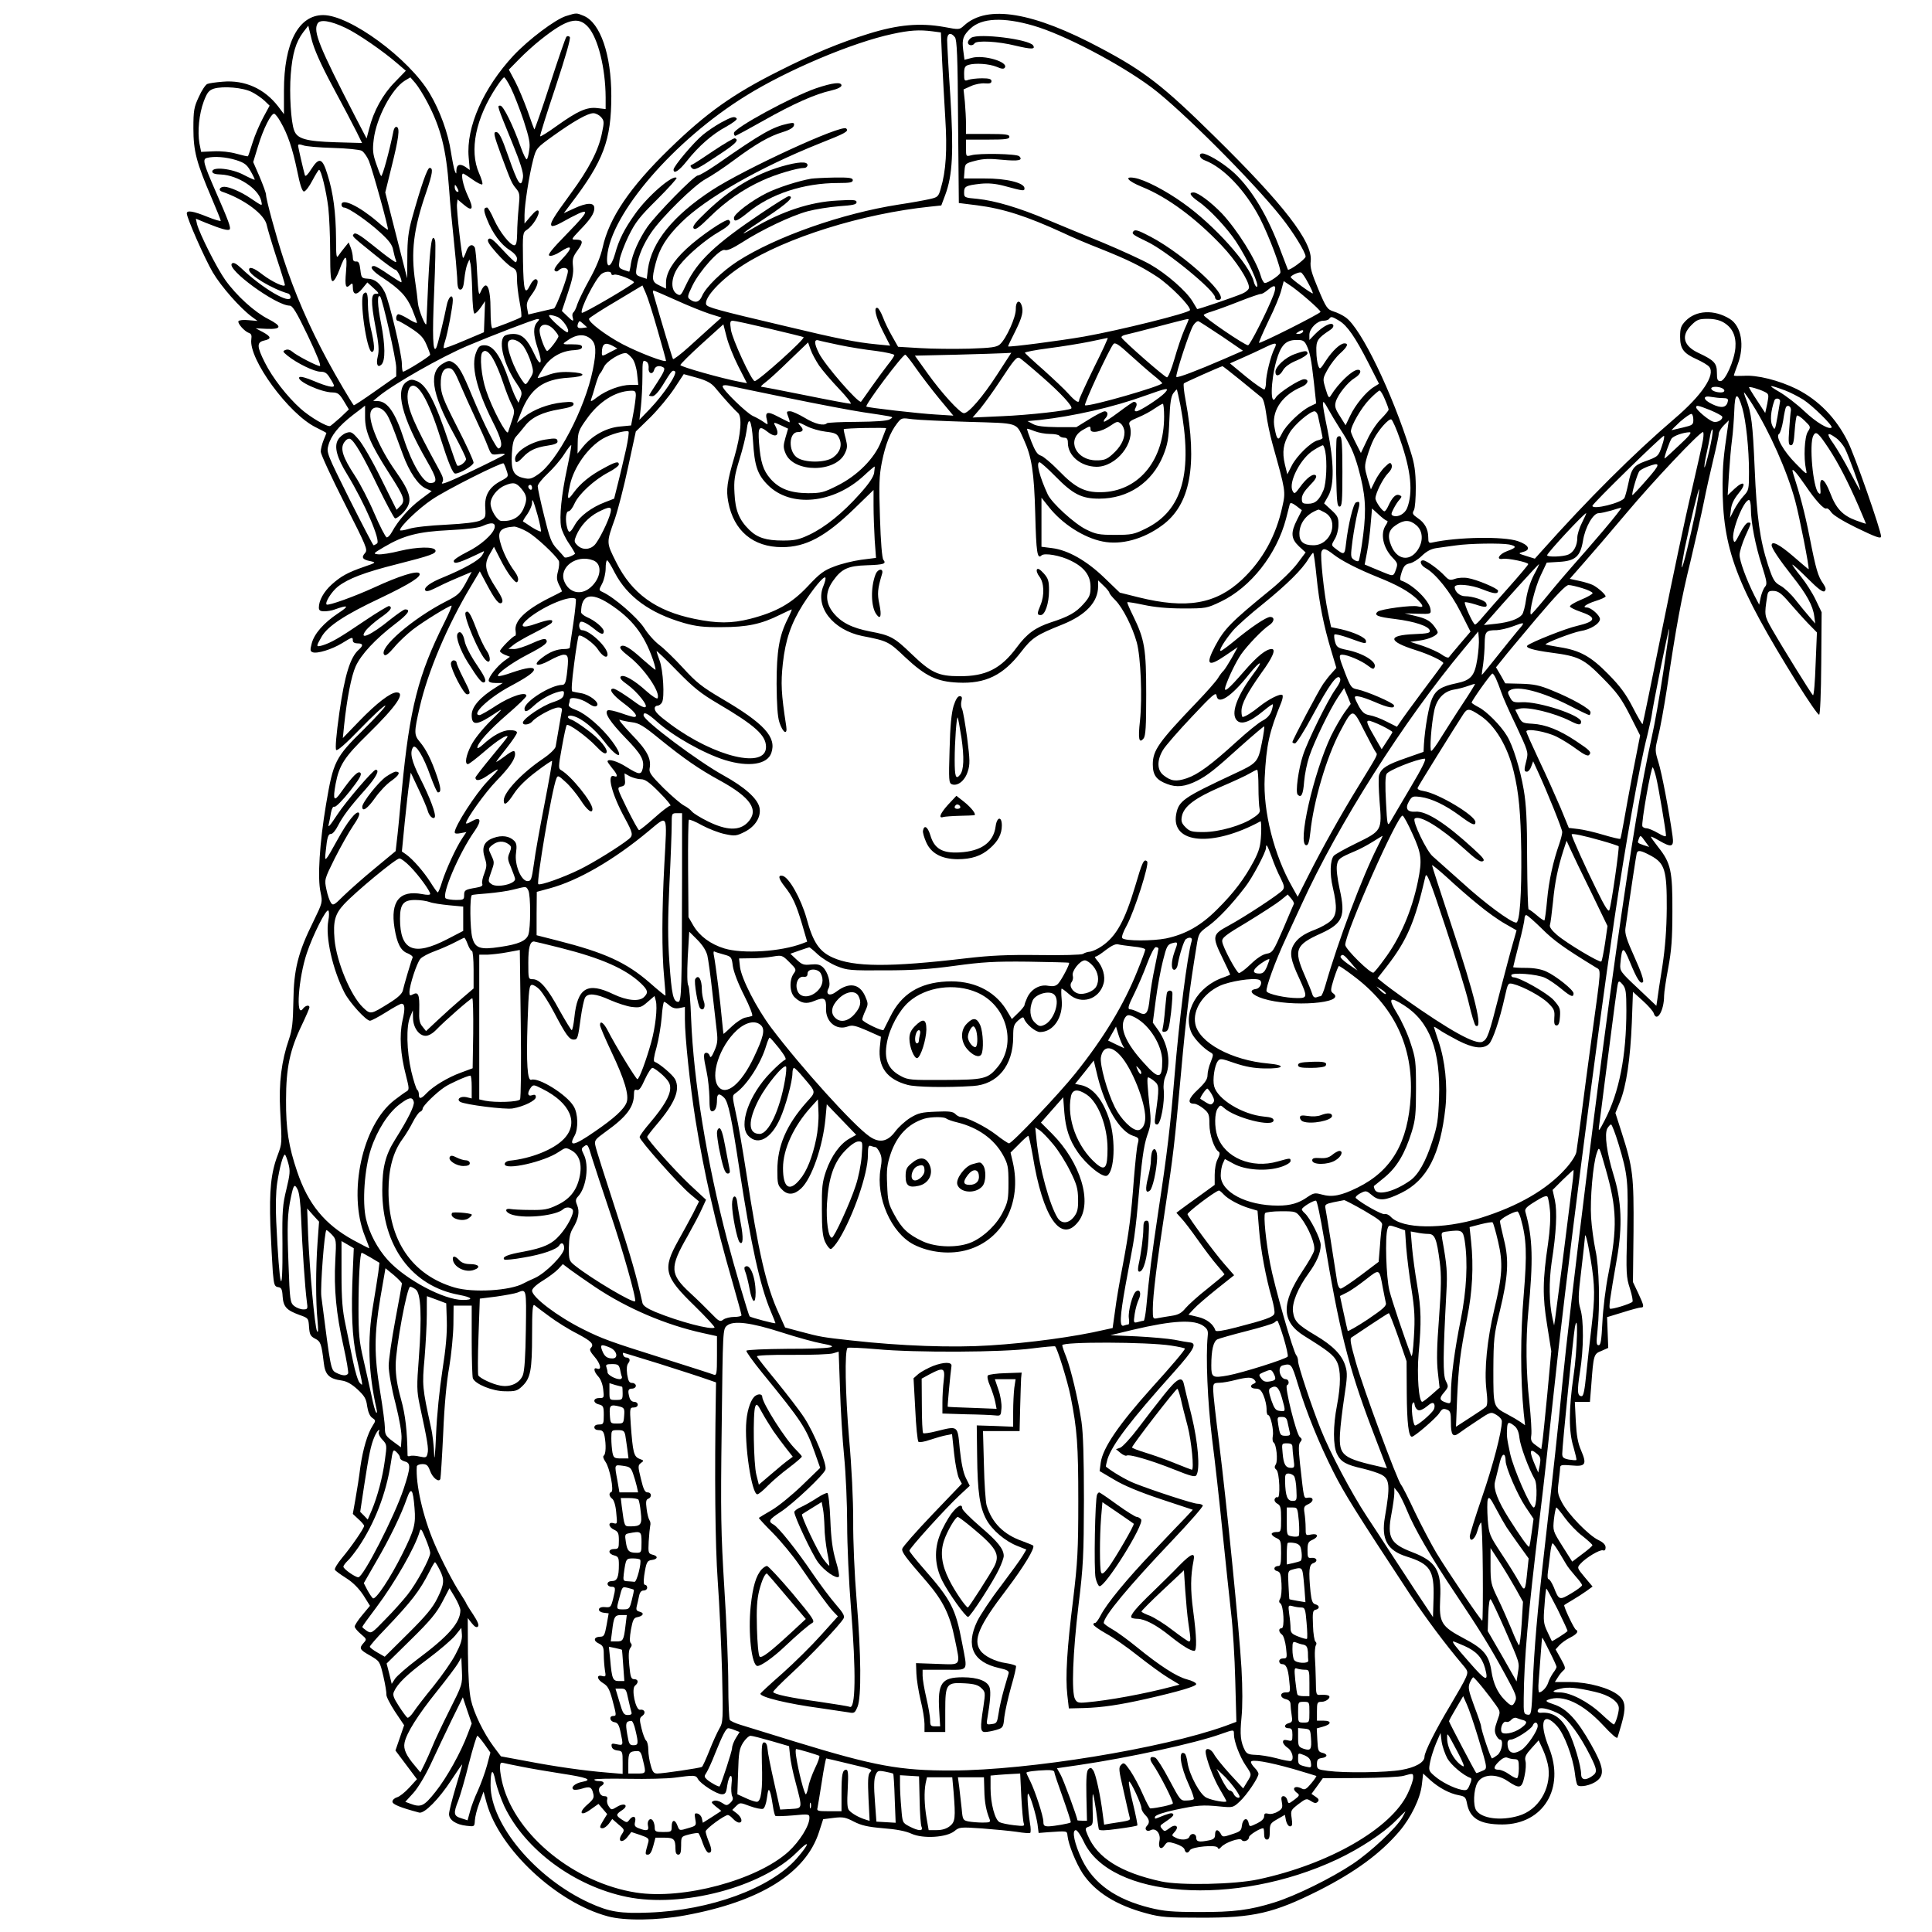 <?xml version="1.0" standalone="no"?>
<!DOCTYPE svg PUBLIC "-//W3C//DTD SVG 20010904//EN"
 "http://www.w3.org/TR/2001/REC-SVG-20010904/DTD/svg10.dtd">
<svg version="1.0" xmlns="http://www.w3.org/2000/svg"
 width="1024pt" height="1024pt" viewBox="0 0 1024 1024"
 preserveAspectRatio="xMidYMid meet">
<g transform="translate(0,1024) scale(0.1,-0.1)"
fill="#000000" stroke="none">
<path d="M3000 10155 c-57 -18 -198 -124 -278 -209 -160 -172 -252 -380 -238
-539 l6 -68 -24 17 c-29 18 -46 12 -47 -19 0 -21 -1 -21 -9 -2 -4 11 -13 56
-20 100 -15 100 -58 218 -112 309 -109 185 -423 416 -565 416 -131 0 -208
-148 -208 -400 l0 -125 -30 40 c-73 95 -177 142 -294 132 -37 -3 -73 -8 -82
-12 -9 -3 -30 -34 -45 -68 -26 -55 -29 -73 -29 -167 0 -121 16 -181 96 -368
27 -63 49 -118 49 -122 0 -4 -32 5 -71 21 -74 30 -109 36 -109 18 0 -24 95
-240 138 -313 45 -76 145 -189 207 -235 l30 -22 -48 4 c-26 3 -50 0 -53 -5 -7
-11 32 -55 56 -63 12 -4 15 -13 12 -33 -15 -105 198 -396 342 -467 31 -15 56
-29 56 -30 0 -1 -7 -19 -15 -38 -8 -20 -15 -47 -15 -61 0 -13 56 -135 125
-271 118 -233 125 -248 110 -266 -21 -23 -14 -35 27 -43 33 -7 32 -8 -32 -30
-87 -30 -123 -50 -172 -94 -42 -38 -68 -85 -68 -122 0 -15 7 -20 29 -20 16 0
40 4 53 9 75 27 82 21 21 -19 -77 -51 -128 -109 -141 -161 -9 -34 -8 -41 5
-46 24 -9 102 15 156 48 55 34 57 34 57 14 0 -9 9 -15 25 -15 30 0 32 -11 6
-34 -45 -40 -74 -135 -102 -331 -17 -119 -23 -194 -17 -200 6 -6 51 33 128
113 65 67 124 122 132 122 7 0 -43 -55 -111 -123 -155 -152 -164 -171 -203
-401 -34 -204 -46 -388 -29 -465 11 -54 11 -54 -38 -155 -81 -163 -104 -254
-106 -421 -2 -114 -6 -152 -23 -202 -40 -115 -55 -234 -47 -378 10 -181 10
-174 -13 -237 -36 -94 -45 -187 -39 -373 4 -93 10 -205 13 -247 6 -68 9 -77
28 -80 17 -2 22 -11 24 -49 4 -55 20 -73 88 -98 48 -17 49 -17 52 -64 3 -40 7
-49 32 -62 30 -15 34 -28 46 -127 7 -65 29 -86 95 -95 27 -4 52 -18 84 -47 37
-35 46 -49 51 -89 5 -31 14 -53 27 -62 19 -13 19 -15 3 -40 -28 -43 -52 -124
-66 -220 -6 -49 -18 -126 -26 -170 l-14 -79 30 -28 c17 -15 30 -31 30 -35 0
-13 -69 -113 -117 -170 -24 -29 -41 -57 -38 -63 3 -6 31 -26 61 -45 36 -23 66
-54 90 -90 l35 -56 -40 -48 c-23 -27 -41 -55 -41 -62 0 -7 15 -25 33 -40 31
-26 31 -28 15 -46 -26 -29 -23 -36 34 -68 51 -30 51 -30 70 -110 10 -43 17
-87 16 -96 -2 -9 19 -50 45 -90 l49 -73 -23 -67 -23 -67 57 -76 57 -76 -41
-45 c-23 -25 -52 -48 -65 -51 -13 -4 -24 -14 -24 -23 0 -14 40 -31 142 -58 27
-7 105 72 170 172 32 49 58 86 58 83 0 -4 -16 -59 -35 -122 -19 -64 -35 -127
-35 -141 0 -31 37 -56 93 -62 42 -5 42 -5 44 29 1 18 11 60 24 93 l22 59 16
-59 c67 -245 370 -529 643 -602 88 -24 261 -22 408 5 399 73 641 224 711 442
l22 68 56 7 c49 6 63 3 107 -20 39 -20 73 -28 155 -35 68 -5 120 -15 150 -29
62 -28 186 -20 228 14 25 21 31 22 146 14 66 -5 149 -13 184 -18 35 -6 67 -8
71 -6 4 3 4 26 -1 52 -11 71 -17 165 -9 156 12 -13 41 -110 49 -161 l6 -47 50
4 c104 7 100 8 103 -19 5 -47 45 -145 80 -199 66 -99 179 -170 342 -213 74
-20 110 -22 285 -22 279 -1 386 24 625 144 193 98 327 196 428 315 60 71 110
173 118 245 l7 60 38 -35 c46 -41 102 -71 151 -80 32 -6 37 -11 43 -42 15 -81
68 -113 188 -113 217 1 333 192 247 407 -55 136 -32 197 43 114 38 -42 83
-162 94 -248 3 -28 9 -56 13 -63 10 -16 74 -3 105 22 41 32 34 76 -32 192 -73
130 -129 190 -196 212 -42 14 -48 19 -32 25 78 30 182 -18 290 -133 46 -50 76
-76 78 -67 3 8 12 39 21 70 25 87 22 123 -15 153 -46 39 -159 70 -256 71 l-82
0 16 25 c8 14 22 30 30 37 12 9 10 18 -14 61 l-28 50 20 22 c11 12 37 31 58
41 35 18 46 33 30 41 -10 4 -68 127 -62 131 2 2 22 14 44 27 22 13 55 34 73
47 l33 24 -42 50 c-40 48 -41 50 -23 70 29 33 105 78 120 72 9 -3 14 2 14 15
0 14 -12 27 -37 39 -52 24 -162 138 -194 199 -23 44 -25 56 -18 109 4 33 8 67
8 77 1 14 10 15 61 11 74 -7 82 5 50 80 -17 39 -24 78 -28 155 l-5 102 40 0
40 0 7 87 c12 163 13 167 54 183 l36 16 -3 81 -3 82 82 25 c44 14 88 26 96 26
20 0 18 9 -13 76 l-28 59 3 267 c2 297 -3 339 -63 526 l-33 103 24 59 c34 83
55 228 63 419 l6 164 52 -47 c29 -26 55 -56 58 -66 16 -52 55 13 55 92 0 18
10 85 22 148 17 91 22 154 22 300 1 213 -8 256 -75 340 -21 27 -39 52 -39 55
0 3 20 -6 43 -20 67 -39 80 -35 72 23 -19 135 -57 335 -75 392 -19 63 -19 65
-1 140 11 41 31 154 46 250 50 336 76 476 125 675 26 110 58 250 70 310 12 61
35 164 51 230 16 66 29 127 29 137 0 9 12 29 27 44 l26 26 -7 -48 c-21 -142
-25 -188 -26 -289 -1 -344 70 -532 397 -1058 58 -92 109 -167 115 -165 5 2 10
111 11 273 l2 270 -31 65 c-17 36 -52 91 -77 122 -26 32 -47 61 -47 65 0 4 36
-28 80 -72 59 -59 83 -76 91 -68 9 9 6 19 -8 40 -27 38 -38 74 -72 248 -25
126 -50 221 -88 339 -11 35 15 7 66 -67 54 -80 99 -129 112 -122 4 3 16 -6 25
-20 10 -15 60 -46 129 -80 109 -53 135 -62 135 -48 0 31 -140 432 -177 504
-62 124 -154 218 -270 277 -94 46 -210 76 -283 70 -27 -1 -50 -1 -50 2 0 3 9
29 20 58 38 100 20 204 -42 242 -83 51 -179 46 -234 -11 -25 -26 -29 -39 -29
-84 0 -64 18 -88 90 -120 28 -13 57 -30 64 -39 35 -42 -38 -151 -185 -276
-214 -183 -458 -426 -705 -703 l-34 -38 -45 14 c-44 14 -45 14 -17 22 43 11
30 37 -28 57 -76 26 -319 22 -452 -7 -20 -5 -23 -1 -23 27 0 44 -19 78 -57
103 -26 18 -29 24 -19 41 6 11 10 61 10 124 -1 81 -7 123 -27 185 -98 314
-263 656 -345 713 -15 11 -43 25 -63 31 -34 11 -40 19 -82 119 -36 86 -44 115
-40 148 12 100 -143 301 -513 664 -269 265 -368 342 -598 464 -361 193 -603
233 -726 121 -25 -23 -26 -23 -105 -8 -129 23 -245 13 -402 -36 -152 -47 -292
-105 -474 -197 -244 -122 -386 -223 -582 -414 -209 -203 -319 -366 -353 -522
-11 -48 -34 -105 -69 -168 -29 -52 -58 -112 -65 -132 -6 -21 -16 -40 -21 -44
-5 -3 -7 -14 -4 -25 8 -26 1 -24 -30 7 l-27 26 32 96 c24 71 31 106 27 140 -4
38 -1 51 24 85 32 44 30 57 -9 57 -26 0 -25 1 19 48 59 60 79 91 79 119 0 31
-39 30 -108 -2 l-54 -25 36 48 c175 229 216 339 216 574 0 218 -58 387 -146
424 -39 16 -37 17 -94 -1z m2477 -51 c160 -46 455 -200 626 -327 153 -114 537
-497 689 -689 62 -78 128 -185 128 -208 -1 -14 -87 -77 -94 -69 -1 2 -17 45
-36 94 -68 186 -153 328 -246 416 -50 46 -120 91 -161 104 -33 9 -30 -23 3
-35 100 -38 215 -160 291 -305 51 -100 116 -273 109 -291 -6 -15 -65 -54 -82
-54 -6 0 -16 17 -22 39 -26 86 -123 241 -206 330 -57 59 -126 111 -150 111
-28 0 -17 -18 27 -49 55 -37 152 -141 198 -211 63 -95 129 -240 110 -240 -5 0
-12 12 -16 28 -23 91 -208 298 -373 415 -93 67 -207 126 -259 134 -58 10 -36
-17 41 -48 133 -54 280 -162 421 -310 75 -79 145 -186 145 -223 0 -10 -16 -24
-37 -33 -51 -21 -235 -84 -238 -81 -1 2 -12 20 -24 40 -33 55 -138 147 -224
196 -42 24 -156 76 -254 117 -98 40 -232 95 -298 123 -148 62 -270 98 -364
108 -69 6 -71 7 -71 34 0 32 8 37 87 46 42 4 78 1 124 -11 104 -28 109 -29
109 -13 0 29 -97 53 -213 52 l-108 0 3 40 c3 39 4 40 58 54 42 11 76 12 143 5
86 -8 111 -3 89 19 -13 13 -213 17 -254 5 -28 -7 -28 -7 -28 38 l0 45 115 0
c96 0 115 3 115 15 0 12 -19 15 -115 15 l-115 0 0 53 c0 28 -3 81 -6 117 l-7
66 40 18 c22 10 55 16 74 14 25 -2 34 1 34 12 0 11 -12 15 -50 15 -27 0 -60
-4 -72 -8 -21 -8 -23 -6 -23 32 0 32 4 41 23 47 36 11 109 6 149 -10 27 -12
39 -13 44 -4 19 30 -112 69 -176 51 l-38 -10 -7 53 c-7 57 0 76 39 113 59 56
175 61 333 15z m-3645 -12 c64 -30 199 -123 276 -190 l43 -37 -59 -61 c-63
-64 -112 -153 -135 -245 l-14 -53 -62 119 c-190 369 -222 448 -198 490 13 24
69 15 149 -23z m1286 4 c52 -60 91 -216 92 -372 l0 -62 -44 5 c-55 7 -104 -15
-216 -95 -47 -34 -86 -58 -87 -54 -2 4 35 122 82 262 54 164 81 258 75 264 -6
6 -13 6 -18 1 -5 -6 -44 -119 -87 -252 -43 -133 -81 -241 -83 -239 -2 3 -18
47 -36 99 -19 52 -48 122 -66 156 l-33 62 54 55 c30 31 81 77 114 103 139 111
200 127 253 67z m-1354 -316 c52 -96 108 -203 125 -237 l30 -61 -141 4 c-156
5 -203 18 -219 63 -17 44 -26 195 -18 297 9 111 27 171 66 223 l27 35 18 -74
c13 -51 47 -129 112 -250z m3178 294 l45 -6 6 -142 c4 -77 11 -216 17 -309 11
-173 4 -284 -24 -377 -12 -43 -16 -46 -62 -56 -27 -6 -98 -19 -159 -28 -303
-47 -654 -171 -856 -301 -83 -54 -169 -138 -188 -184 -14 -33 -36 -39 -64 -18
-15 11 -14 17 13 73 39 80 145 197 171 189 13 -5 43 9 92 40 102 66 259 141
347 165 41 11 117 23 168 27 72 5 92 9 92 21 0 13 -16 14 -102 9 -143 -7 -294
-57 -445 -146 -92 -54 -58 -26 72 59 110 73 149 110 115 110 -6 0 -70 -40
-143 -89 -246 -165 -340 -254 -400 -379 -28 -60 -30 -62 -51 -49 -35 24 -28
95 15 150 45 58 140 138 211 179 54 31 69 50 50 62 -14 8 -153 -86 -224 -153
-71 -66 -108 -127 -108 -179 l0 -32 -35 17 c-40 19 -42 31 -20 117 21 81 58
140 136 217 129 128 414 291 734 419 139 55 155 64 140 79 -24 23 -537 -214
-710 -326 -208 -136 -321 -276 -341 -420 l-6 -51 -30 10 c-29 10 -30 12 -23
55 8 57 36 121 77 181 56 82 228 251 288 283 30 16 98 61 150 100 119 88 187
127 259 149 36 11 57 24 59 35 3 14 -1 16 -30 10 -83 -18 -140 -50 -378 -216
-47 -32 -92 -59 -101 -59 -20 0 -222 -207 -268 -273 -44 -64 -79 -143 -87
-194 -3 -24 -8 -43 -9 -43 -2 0 -16 5 -31 10 -25 10 -26 13 -20 53 4 23 25 80
48 127 36 73 58 101 151 193 60 60 106 111 103 114 -19 20 -154 -97 -220 -191
-57 -80 -86 -137 -106 -211 -21 -74 -47 -84 -42 -15 18 226 354 616 735 852
220 137 566 283 777 328 92 20 143 23 212 14z m119 -31 c11 -13 15 -100 17
-448 l4 -431 96 -12 c141 -18 264 -58 456 -146 43 -21 133 -59 200 -85 147
-59 210 -90 298 -147 71 -47 181 -159 175 -178 -5 -15 -375 -107 -562 -140
-126 -22 -396 -57 -402 -52 -1 1 16 37 38 80 38 76 45 108 33 140 -12 31 -31
17 -30 -22 1 -43 -50 -156 -84 -187 -17 -15 -43 -19 -163 -23 -79 -2 -196 -1
-260 3 l-117 7 -31 55 c-18 31 -40 76 -49 101 -10 26 -23 48 -29 50 -22 7 -10
-48 28 -123 l39 -77 -72 7 c-105 10 -203 29 -486 97 -361 85 -411 99 -417 114
-13 35 79 134 194 208 228 147 635 274 995 311 l57 6 21 56 c39 104 45 228 27
523 -10 146 -17 280 -17 298 0 36 19 43 41 15z m-2796 -345 c71 -135 100 -248
115 -456 5 -75 17 -198 25 -272 8 -74 16 -164 18 -200 1 -50 5 -65 17 -65 11
0 17 15 21 55 3 30 10 66 16 80 l11 25 6 -25 c3 -14 7 -78 9 -143 1 -68 6
-118 12 -119 6 -1 20 14 33 32 l23 34 -3 -82 -3 -83 -104 -44 c-58 -25 -107
-43 -109 -40 -2 2 1 19 7 37 14 42 41 186 41 216 0 40 -24 19 -33 -29 -12 -63
-48 -212 -55 -223 -18 -30 -21 65 -11 295 6 142 9 265 5 275 -16 43 -26 -16
-36 -216 -5 -118 -10 -219 -10 -225 -2 -26 -42 73 -45 109 -2 22 -8 73 -14
111 -24 160 -10 280 59 479 33 98 37 126 17 126 -12 0 -44 -91 -94 -270 -18
-66 -24 -111 -24 -200 l-1 -115 -58 227 -58 228 33 134 c39 156 45 207 28 213
-7 3 -14 -6 -17 -19 -22 -110 -60 -248 -66 -241 -4 4 -16 35 -27 68 -17 49
-19 72 -12 127 14 113 95 267 164 310 l30 18 27 -31 c15 -18 43 -63 63 -101z
m443 75 c16 -32 46 -109 67 -171 30 -92 36 -122 30 -157 -3 -25 -9 -47 -13
-49 -4 -3 -18 26 -31 62 -41 116 -93 222 -109 222 -18 0 -19 4 61 -192 46
-112 62 -165 59 -187 -9 -63 -26 -39 -78 111 -36 103 -49 128 -65 128 -15 0
-11 -18 26 -119 54 -145 57 -152 80 -180 20 -24 21 -33 14 -101 -4 -41 -8
-103 -8 -137 -1 -47 -5 -63 -15 -63 -22 0 -77 69 -108 137 -15 35 -32 63 -36
63 -20 0 -20 -15 -1 -62 28 -72 74 -135 120 -163 24 -16 39 -33 39 -45 0 -11
-3 -20 -7 -20 -5 0 -36 30 -70 67 -48 52 -64 65 -74 56 -9 -9 1 -26 42 -73 30
-34 66 -68 81 -76 25 -13 28 -20 28 -62 0 -26 6 -81 14 -122 8 -41 12 -78 8
-81 -10 -8 -140 -59 -152 -59 -6 0 -10 39 -10 96 0 127 -22 167 -53 96 -9 -23
-12 -8 -18 99 -3 70 -9 132 -13 138 -14 22 -35 11 -46 -25 -7 -19 -14 -33 -16
-31 -7 7 -35 256 -32 284 l3 26 32 -27 c48 -41 56 -24 22 47 -25 54 -38 117
-24 117 2 0 25 -14 50 -32 24 -17 48 -29 51 -25 4 3 -4 30 -17 59 -53 121 -18
292 94 460 18 27 35 48 39 48 4 0 21 -26 36 -57z m-1373 -21 c22 -11 52 -32
67 -46 l27 -26 -34 -63 c-18 -34 -44 -93 -56 -132 -12 -38 -23 -72 -25 -73 -1
-2 -28 4 -60 13 -36 10 -82 15 -123 13 l-65 -3 -9 45 c-11 63 -2 156 23 223
18 47 27 58 53 67 50 15 156 6 202 -18z m152 -158 c38 -65 64 -143 88 -259 15
-76 27 -110 36 -110 8 0 28 26 44 57 17 32 33 58 36 58 11 0 38 -111 49 -200
5 -46 10 -153 10 -237 0 -123 3 -153 14 -153 7 0 23 27 35 60 32 88 43 85 35
-9 -7 -80 -2 -95 24 -69 9 9 12 6 12 -14 0 -42 20 -45 50 -8 l27 33 34 -31
c28 -25 30 -30 14 -29 -29 3 -31 -38 -5 -175 18 -93 20 -126 12 -158 -10 -41
0 -62 20 -42 21 21 20 102 -2 216 -20 98 -22 161 -5 144 12 -12 85 -334 85
-376 l0 -47 -111 -78 c-61 -43 -112 -77 -114 -75 -13 16 -94 153 -139 237 -98
182 -175 359 -234 541 -38 115 -92 314 -92 338 0 9 -16 52 -34 95 l-34 78 25
82 c28 94 71 179 87 174 6 -2 21 -21 33 -43z m1698 26 c17 -19 18 -26 6 -83
-18 -93 -69 -191 -166 -323 -93 -127 -113 -160 -101 -171 4 -4 26 3 49 16 162
90 168 81 33 -57 -82 -84 -105 -113 -94 -117 9 -4 34 5 57 20 63 42 70 25 13
-35 -34 -36 -48 -58 -42 -64 7 -7 14 -6 22 2 18 18 48 15 48 -5 0 -29 -63
-195 -74 -198 -6 -1 -39 -9 -73 -17 l-63 -15 -6 33 c-5 25 0 40 25 74 32 44
40 80 19 80 -7 0 -20 -14 -28 -31 -28 -57 -35 -33 -38 125 -2 152 -2 153 22
169 31 21 69 83 60 99 -5 8 -18 -1 -41 -28 l-33 -39 0 45 c0 53 24 209 46 294
16 60 17 62 106 126 109 78 183 120 213 120 12 0 30 -9 40 -20z m-1421 -164
c73 -2 142 -9 153 -15 11 -6 28 -30 38 -53 21 -53 106 -360 101 -365 -2 -2
-28 17 -57 43 -96 82 -189 126 -189 89 0 -8 6 -15 13 -15 23 0 128 -73 193
-133 46 -42 64 -66 68 -93 4 -19 10 -43 14 -52 5 -15 2 -15 -23 2 -17 11 -65
48 -109 84 -56 45 -82 60 -89 53 -13 -13 -18 -8 108 -110 55 -45 105 -81 111
-81 11 0 38 -59 31 -66 -1 -2 -31 17 -67 41 -35 25 -70 45 -77 45 -29 0 -10
-27 45 -62 92 -61 127 -98 156 -166 14 -35 26 -67 26 -72 0 -5 -21 4 -46 20
-26 16 -51 27 -55 24 -12 -7 -12 -34 -1 -34 5 0 37 -18 71 -40 49 -32 66 -50
81 -86 11 -25 20 -50 20 -54 0 -8 -131 -90 -144 -90 -3 0 -6 19 -6 41 0 52
-67 332 -90 379 -25 49 -53 72 -92 73 -31 2 -33 4 -38 47 -4 35 -9 45 -22 44
-13 -1 -18 5 -18 21 0 13 -5 36 -11 52 l-11 28 -21 -26 c-12 -14 -27 -35 -34
-45 -10 -15 -12 2 -12 93 -1 136 -15 243 -45 337 -27 89 -44 95 -86 30 -18
-29 -31 -42 -34 -33 -8 28 -36 148 -36 158 0 7 9 7 26 1 14 -6 85 -12 158 -14z
m-514 -64 c46 -15 58 -24 77 -57 13 -22 23 -43 23 -47 0 -3 -25 8 -56 24 -64
35 -169 46 -169 19 0 -10 14 -15 47 -16 89 -4 197 -75 212 -138 7 -32 10 -32
-59 14 -47 32 -110 59 -136 59 -25 0 -34 -19 -12 -26 118 -40 227 -121 237
-178 4 -19 27 -96 51 -170 25 -75 45 -141 45 -146 0 -16 -69 17 -119 55 -44
35 -71 44 -71 25 0 -28 121 -101 208 -126 6 -2 12 -11 12 -19 0 -41 -149 46
-262 154 -27 25 -41 32 -49 24 -30 -30 233 -222 306 -223 16 0 36 -33 97 -160
48 -101 72 -160 63 -160 -16 0 -124 56 -147 77 -10 9 -24 13 -35 8 -16 -6 -15
-9 12 -31 50 -40 141 -84 173 -84 24 0 35 -7 51 -34 12 -18 21 -36 21 -40 0
-13 -38 -4 -105 24 -41 18 -73 26 -78 21 -19 -19 115 -81 176 -81 27 -1 36 -7
59 -45 l27 -45 -45 -43 c-26 -23 -50 -43 -54 -45 -16 -6 -107 47 -158 93 -71
64 -148 163 -188 243 -43 85 -44 108 -4 117 40 9 38 20 -7 45 l-38 20 59 -3
c80 -3 82 14 8 52 -73 37 -168 123 -228 207 -45 63 -137 246 -150 297 l-6 28
53 -22 c82 -33 118 -43 126 -35 8 8 -5 44 -76 206 -63 145 -69 167 -44 173 38
10 100 5 153 -11z m1180 -165 c0 -5 -4 -5 -10 -2 -5 3 -10 14 -10 23 0 15 2
15 10 2 5 -8 10 -19 10 -23z m810 -438 c0 -6 7 -9 15 -5 16 6 105 -29 105 -41
-1 -10 -269 -167 -276 -161 -13 14 71 180 104 206 20 15 52 16 52 1z m3693
-48 c16 -29 27 -54 25 -56 -4 -4 -117 78 -117 86 -1 8 42 28 54 25 6 -1 23
-26 38 -55z m-1 -88 c37 -32 67 -61 67 -66 1 -8 -320 -170 -326 -164 -2 2 21
55 51 118 31 62 61 135 67 161 l13 48 30 -20 c17 -10 61 -45 98 -77z m-3447
-162 c25 -86 45 -159 45 -163 0 -12 -136 39 -229 87 -88 46 -185 119 -179 136
2 5 66 47 143 92 l140 84 18 -41 c10 -22 38 -110 62 -195z m3265 186 c-33 -86
-125 -267 -135 -267 -18 0 -235 148 -235 160 0 4 19 12 43 19 23 7 89 31 147
54 58 23 109 40 113 39 5 -1 23 9 40 24 36 30 45 20 27 -29z m-3167 -28 c61
-28 141 -60 177 -72 l64 -20 -46 -41 c-25 -23 -82 -74 -126 -114 -44 -40 -83
-69 -85 -65 -4 6 -64 206 -104 346 -3 9 -3 17 1 17 3 0 57 -23 119 -51z m-630
-88 c29 -11 71 -73 55 -82 -8 -5 -98 75 -98 88 0 6 18 3 43 -6z m4145 -21 c43
-26 85 -87 154 -222 l57 -112 -27 -17 c-40 -24 -99 -95 -126 -153 l-24 -50
-30 48 c-25 39 -29 52 -22 77 11 38 64 104 101 126 30 18 39 43 16 43 -29 0
-103 -71 -143 -136 -10 -17 -14 -12 -28 35 -16 53 -16 54 11 103 15 27 44 65
65 84 39 35 48 54 24 54 -22 0 -63 -38 -98 -91 -31 -48 -33 -49 -41 -27 -5 13
-10 47 -10 76 -2 56 6 69 73 113 14 9 20 20 16 27 -9 16 -53 -6 -95 -48 l-31
-32 0 27 c0 33 41 75 74 75 14 0 28 5 31 10 9 14 15 13 53 -10z m-4251 -8
c-22 -25 -21 -66 3 -138 29 -84 15 -104 -19 -28 -36 77 -64 104 -111 104 -20
0 -41 -5 -48 -12 -32 -32 1 -156 66 -250 28 -41 31 -50 21 -75 l-11 -28 -13
25 c-8 14 -24 54 -36 90 -45 133 -84 190 -131 190 -24 0 -32 -6 -44 -37 -29
-69 1 -195 87 -367 48 -94 57 -135 32 -143 -11 -4 -76 124 -140 277 -51 124
-70 158 -97 176 -22 14 -28 14 -53 0 -84 -43 -68 -157 53 -377 35 -64 64 -124
64 -132 0 -16 -37 -43 -47 -34 -3 3 -22 56 -43 119 -74 222 -118 306 -170 328
-25 10 -34 10 -54 -3 -64 -42 -26 -189 106 -419 56 -97 59 -118 18 -118 -36 0
-97 102 -140 235 -44 136 -85 196 -135 199 l-27 1 30 25 c79 65 330 208 472
268 128 54 354 141 369 141 11 1 11 -3 -2 -17z m3453 14 c0 -2 -11 -28 -24
-57 -13 -30 -36 -98 -51 -151 -16 -55 -33 -98 -40 -98 -11 0 -226 188 -240
210 -4 6 6 13 22 16 15 3 93 23 173 44 157 41 160 42 160 36z m2837 -16 c46
-28 66 -72 61 -134 -6 -68 -54 -176 -79 -176 -16 0 -19 8 -19 44 0 51 -14 66
-97 105 -80 37 -95 91 -39 147 30 30 40 34 88 34 35 0 64 -7 85 -20z m-6047
-28 c-27 -4 -34 2 -26 24 6 15 8 15 27 -2 l21 -19 -22 -3z m988 -4 c97 -23
179 -43 181 -45 11 -8 -240 -233 -259 -233 -16 0 -120 225 -126 273 -6 40 -4
47 10 47 10 0 97 -19 194 -42z m2399 -41 l111 -76 -101 -44 c-143 -62 -246
-101 -252 -95 -7 7 70 244 90 274 9 14 22 24 28 21 7 -3 62 -39 124 -80z
m-3542 37 c14 -15 25 -31 25 -36 0 -12 -50 -78 -60 -78 -10 0 -40 80 -40 107
0 39 42 43 75 7z m978 -195 l46 -90 -37 7 c-92 17 -315 80 -316 89 0 5 51 56
114 113 l114 103 17 -66 c9 -37 37 -107 62 -156z m2992 181 c-3 -5 -14 -10
-23 -10 -15 0 -15 2 -2 10 20 13 33 13 25 0z m-3773 -37 c28 -25 30 -65 10
-164 -42 -207 -190 -488 -292 -555 -34 -23 -44 -25 -77 -17 -52 12 -65 40 -60
129 3 52 9 76 23 91 10 11 31 36 46 55 35 46 94 74 186 89 52 9 72 16 72 27 0
12 -11 14 -59 9 -76 -8 -154 -38 -203 -77 l-38 -31 21 53 c49 128 118 178 252
186 96 6 100 26 5 30 -47 2 -80 -3 -117 -17 -28 -10 -51 -17 -51 -13 0 3 14
27 31 53 35 55 95 90 162 93 29 2 42 7 42 17 0 10 -13 14 -53 14 -48 -1 -52 1
-35 13 54 41 99 46 135 15z m2666 -152 c-43 -88 -78 -165 -78 -170 0 -21 -18
-11 -56 31 -20 23 -81 80 -133 127 -53 46 -97 88 -99 91 -1 4 55 15 125 24 70
9 169 25 218 35 50 10 93 19 96 20 3 0 -29 -71 -73 -158z m-3021 110 c13 -19
30 -57 38 -84 14 -47 14 -52 -7 -85 -20 -33 -22 -34 -35 -16 -48 64 -94 189
-78 214 14 22 59 6 82 -29z m1673 10 c52 -11 139 -25 193 -31 53 -7 97 -17 97
-22 0 -5 -15 -28 -34 -51 -18 -23 -57 -76 -86 -117 -29 -41 -54 -77 -56 -79
-12 -13 -191 193 -223 256 -26 52 -27 76 -3 69 9 -3 60 -14 112 -25z m2474 1
c19 -39 26 -74 40 -199 l12 -111 -33 -16 c-48 -23 -128 -100 -148 -143 -15
-30 -19 -33 -27 -20 -5 9 -11 39 -15 65 -9 82 48 161 147 202 33 14 41 40 12
40 -24 0 -137 -73 -150 -97 -30 -53 -28 85 3 195 23 81 49 109 103 110 36 1
44 -3 56 -26z m-809 -162 c24 -19 44 -38 45 -41 1 -14 -386 -126 -409 -117 -9
3 127 296 150 324 9 11 27 0 91 -59 43 -39 99 -88 123 -107z m-2866 156 l23
-13 -41 -21 c-39 -21 -41 -21 -41 -3 0 50 17 60 59 37z m1092 -103 c18 -26 66
-82 107 -125 41 -43 68 -78 60 -78 -9 0 -116 20 -239 45 -123 25 -228 45 -234
45 -5 0 4 10 20 22 17 12 75 65 129 118 l99 95 13 -37 c7 -21 28 -59 45 -85z
m2414 90 c-20 -39 -45 -141 -45 -180 0 -17 -4 -34 -8 -37 -4 -3 -48 27 -96 66
l-87 72 63 28 c35 15 86 39 113 52 67 33 77 33 60 -1z m-4141 -56 c14 -24 37
-78 51 -121 14 -42 34 -94 45 -116 18 -36 19 -41 4 -87 -9 -26 -18 -55 -21
-63 -7 -22 -87 129 -117 222 -25 73 -35 185 -19 201 15 16 34 4 57 -36z m738
2 c11 -14 22 -50 25 -82 l6 -57 -41 0 c-52 0 -128 -28 -178 -66 -28 -22 -36
-25 -31 -11 4 10 14 43 23 75 9 31 20 59 24 62 4 3 13 19 21 35 14 31 91 78
118 73 8 -2 22 -15 33 -29z m1932 -86 c-75 -116 -150 -203 -175 -203 -21 0
-119 108 -192 210 l-68 95 218 5 c120 3 235 7 255 8 l38 2 -76 -117z m-429 35
c28 -40 83 -112 124 -162 l74 -89 -94 6 c-88 5 -360 36 -367 42 -9 8 191 275
206 275 4 0 30 -33 57 -72z m668 -45 c101 -88 165 -158 155 -168 -11 -11 -224
-35 -368 -41 l-155 -7 42 49 c22 27 69 92 103 144 77 117 89 131 105 122 7 -4
60 -48 118 -99z m-2095 79 c7 -5 11 -19 10 -32 -4 -29 21 -39 29 -11 5 21 28
27 50 13 10 -6 1 -26 -32 -77 -25 -37 -45 -70 -45 -71 0 -2 8 -4 18 -4 11 0
31 21 53 56 50 82 53 84 66 76 16 -10 -56 -119 -132 -199 l-56 -58 8 70 c4 39
8 109 8 158 0 89 1 92 23 79z m3149 -99 c52 -43 101 -83 110 -90 9 -7 18 -40
24 -85 5 -40 20 -113 34 -163 69 -247 70 -250 52 -329 -33 -155 -105 -285
-213 -387 -139 -131 -294 -158 -549 -95 l-100 25 -81 78 c-94 91 -194 148
-279 158 l-55 7 0 130 0 130 39 -49 c71 -90 185 -163 285 -183 98 -20 216 12
315 85 150 109 189 317 125 663 -9 46 -13 87 -9 90 5 5 184 85 204 91 2 1 46
-34 98 -76z m-4139 -18 c19 -44 55 -125 81 -180 26 -55 56 -122 66 -149 19
-48 19 -48 58 -43 22 3 36 2 31 -3 -5 -4 -84 -44 -176 -88 -117 -56 -163 -74
-155 -61 10 16 7 28 -17 72 -133 243 -166 320 -166 387 0 22 7 43 15 50 37 31
95 -66 159 -270 44 -138 66 -190 79 -190 25 0 97 43 97 58 0 10 -38 94 -86
187 -76 149 -86 177 -88 226 -1 62 15 92 48 87 16 -2 29 -23 54 -83z m1351
-18 c45 -55 105 -121 121 -134 25 -19 17 -115 -17 -233 -40 -135 -45 -176 -33
-241 29 -153 132 -239 285 -239 126 0 229 55 383 204 l102 99 0 -84 c0 -46 3
-127 6 -180 l7 -96 -79 -10 c-43 -6 -108 -22 -143 -36 -54 -20 -77 -37 -140
-105 -86 -91 -166 -136 -305 -172 -99 -25 -175 -25 -296 0 -204 42 -331 134
-414 300 -53 106 -53 101 -7 230 16 47 48 170 70 274 l41 189 78 76 c42 42 99
111 126 152 l50 76 69 -19 c53 -15 76 -28 96 -51z m386 -56 c160 -33 340 -67
400 -76 61 -9 121 -18 135 -21 24 -5 24 -6 5 -17 -13 -8 -75 -12 -172 -13 -84
0 -156 -4 -160 -7 -15 -16 -63 -5 -117 28 -32 19 -67 35 -77 35 -22 0 -22 0
-9 -35 6 -15 7 -25 3 -23 -5 2 -31 15 -60 30 -56 30 -70 25 -58 -19 6 -26 6
-26 -17 -10 -13 9 -38 24 -57 32 -35 16 -161 139 -161 157 0 6 11 8 28 5 15
-4 158 -33 317 -66z m5288 39 c26 -10 69 -32 96 -49 49 -32 157 -138 149 -147
-14 -13 -82 27 -144 86 -39 37 -100 84 -135 104 -64 37 -55 39 34 6z m-339 14
c22 -9 20 -24 -3 -24 -26 0 -51 10 -51 21 0 10 31 12 54 3z m227 -20 c25 -12
25 -15 16 -63 l-11 -50 -43 66 c-24 36 -43 68 -43 70 0 6 53 -9 81 -23z
m-3177 -6 c-25 -27 -133 -98 -151 -98 -10 0 -11 5 -4 19 10 18 6 31 -10 31 -4
0 -40 -25 -80 -55 -40 -30 -75 -53 -78 -50 -2 3 1 11 7 17 17 17 15 38 -3 38
-8 0 -45 -19 -82 -42 l-68 -42 -100 0 c-71 1 -109 5 -129 16 l-30 16 65 6
c180 20 391 68 559 129 117 42 130 44 104 15z m82 -64 c68 -359 12 -560 -184
-656 -61 -30 -74 -33 -162 -33 -85 0 -101 3 -154 29 -61 30 -182 140 -203 186
-43 93 -63 170 -43 170 5 0 43 -33 83 -74 94 -96 140 -119 233 -119 154 0 280
85 339 228 24 60 29 88 33 190 3 89 9 125 21 141 9 12 17 21 19 19 1 -1 9 -38
18 -81z m-2886 49 c-1 -16 -6 -57 -13 -93 l-12 -65 -62 -6 c-70 -7 -144 -47
-193 -107 l-29 -36 1 60 c1 53 6 66 48 124 64 91 151 146 233 149 23 1 27 -3
27 -26z m3970 -19 c11 -25 20 -50 20 -55 0 -5 -19 -28 -41 -50 -23 -23 -56
-73 -73 -111 l-33 -69 -26 51 c-15 29 -27 57 -27 63 0 31 56 127 98 170 25 26
50 47 54 47 5 0 18 -21 28 -46z m1948 -27 c91 -145 185 -355 227 -512 22 -81
76 -355 71 -362 -1 -1 -37 30 -81 68 -73 63 -115 85 -115 59 0 -16 42 -78 112
-167 73 -92 107 -153 114 -210 l5 -38 -30 35 c-17 19 -50 60 -74 90 -23 30
-59 64 -79 75 -33 18 -40 29 -67 110 -43 133 -60 253 -71 515 -10 233 -17 290
-45 363 -8 20 -13 37 -11 37 2 0 22 -28 44 -63z m-53 -21 c19 -66 35 -216 35
-337 0 -93 -1 -98 -29 -128 -16 -17 -38 -50 -50 -73 l-22 -43 5 42 c3 30 15
56 40 87 46 55 30 73 -21 25 l-36 -34 7 114 c4 63 11 144 16 180 5 36 10 105
12 153 3 99 17 103 43 14z m-103 54 c22 0 29 -4 26 -16 -6 -35 -34 -40 -83
-16 -51 24 -52 48 -3 38 17 -3 44 -6 60 -6z m303 -16 c-1 -5 -7 -42 -14 -83
-13 -73 -14 -74 -27 -48 -13 25 -9 79 11 135 5 15 30 11 30 -4z m-2333 -146
c55 -84 73 -125 97 -208 38 -138 44 -215 26 -357 -9 -71 -20 -131 -24 -136 -4
-4 -15 -1 -26 7 -17 12 -17 19 -6 104 7 51 19 115 26 144 15 55 14 64 -8 55
-14 -5 -42 -120 -53 -219 -7 -61 -9 -62 -59 -23 -19 15 -19 16 -1 47 11 17 20
51 20 75 1 39 -4 49 -38 80 l-38 35 23 41 c31 57 30 178 -5 349 -33 160 -32
175 2 113 15 -27 44 -76 64 -107z m-932 64 c0 -226 -128 -387 -315 -400 -100
-6 -151 18 -243 113 -40 41 -83 77 -95 80 -18 5 -30 23 -50 73 -14 36 -25 68
-23 69 2 2 19 -4 39 -12 20 -8 56 -15 81 -15 25 0 48 -4 51 -10 3 -5 15 -10
26 -10 14 0 19 -7 19 -27 0 -69 69 -126 152 -127 105 0 207 128 175 220 -6 17
0 23 46 42 29 12 68 33 87 47 19 13 38 24 43 25 4 0 7 -31 7 -68z m-4235 -5
c0 -75 29 -142 129 -298 79 -123 86 -143 58 -171 l-20 -20 -83 167 c-45 92
-99 185 -120 208 -33 38 -39 41 -65 32 -16 -6 -35 -22 -43 -37 -21 -36 -5 -95
49 -182 93 -153 180 -354 158 -367 -7 -5 -15 -9 -18 -9 -3 0 -60 110 -128 245
-118 237 -122 247 -112 283 14 53 54 103 130 162 36 27 65 50 65 50 0 0 0 -28
0 -63z m7130 39 c33 -14 61 -29 63 -34 5 -16 -26 -34 -48 -27 -25 8 -90 63
-90 76 0 13 9 11 75 -15z m427 -2 c-2 -10 -6 -56 -9 -101 -5 -70 -3 -83 9 -83
12 0 16 17 20 75 3 42 8 78 12 82 3 4 22 -8 41 -27 33 -32 33 -33 17 -58 -18
-28 -23 -139 -10 -199 7 -32 6 -31 -54 30 -65 65 -109 144 -89 157 6 3 16 35
22 70 5 35 12 67 15 72 10 16 29 2 26 -18z m-7453 -6 c19 -20 32 -50 96 -226
34 -93 81 -163 122 -181 l31 -14 -60 -45 c-60 -45 -117 -110 -151 -172 -9 -17
-22 -30 -28 -28 -6 2 -36 59 -65 127 -29 68 -76 159 -104 201 -63 96 -78 142
-56 175 10 15 22 22 31 19 22 -9 67 -85 150 -257 42 -86 82 -160 88 -164 5 -3
25 10 44 30 53 58 45 98 -42 222 -83 117 -143 260 -131 309 8 33 47 35 75 4z
m4946 -20 c13 -60 25 -114 25 -119 0 -4 -12 -10 -26 -13 -36 -9 -112 -83 -138
-135 l-23 -45 -13 53 c-15 65 -9 109 25 167 25 43 107 113 132 114 7 0 15 -10
18 -22z m1990 -23 c0 -26 -4 -29 -55 -41 -30 -7 -57 -13 -60 -14 -2 0 18 20
45 45 28 24 55 43 60 41 6 -1 10 -15 10 -31z m-3840 -11 c269 -8 249 -1 291
-93 42 -92 55 -171 61 -396 5 -203 11 -241 33 -219 15 15 101 0 156 -28 72
-35 104 -79 104 -138 0 -43 -5 -55 -37 -91 -41 -46 -78 -67 -174 -98 -81 -27
-126 -59 -179 -131 -85 -115 -165 -155 -305 -154 -112 0 -150 18 -255 119 -90
87 -111 98 -218 118 -97 19 -153 47 -196 100 -42 53 -43 109 -1 168 45 64 79
80 180 83 91 3 104 8 87 29 -7 8 -14 95 -18 222 -6 178 -4 223 10 295 19 94
44 158 80 205 24 31 25 31 83 23 32 -4 166 -10 298 -14z m2287 -97 c57 -163
68 -277 36 -360 -12 -30 -48 -50 -73 -41 -13 5 -13 10 1 37 9 18 23 40 32 49
13 16 13 18 -2 24 -18 7 -37 -12 -58 -58 -7 -16 -16 -28 -20 -28 -12 0 -48 52
-48 69 1 27 39 104 67 133 17 17 23 33 19 44 -6 15 -10 14 -36 -11 -17 -16
-40 -49 -52 -74 l-22 -45 -18 59 c-16 56 -17 64 -2 115 9 30 24 71 35 92 25
49 79 110 93 105 6 -2 28 -51 48 -110z m-3431 -3 c8 -133 23 -179 79 -235 121
-121 348 -99 509 50 30 28 56 50 57 48 1 -1 -1 -17 -3 -34 -4 -22 -28 -58 -77
-112 -89 -100 -182 -175 -266 -215 -55 -26 -77 -31 -140 -31 -90 0 -136 15
-179 57 -53 52 -74 103 -78 193 -4 68 0 94 26 179 17 54 34 123 38 153 10 86
27 59 34 -53z m1969 44 c0 -39 -22 -79 -65 -117 -29 -26 -44 -31 -84 -31 -109
0 -160 109 -74 160 41 24 43 24 43 4 0 -24 59 -13 106 20 35 24 39 24 56 9 10
-9 18 -29 18 -45z m-1817 36 l34 -16 -14 -48 c-12 -42 -12 -53 1 -84 43 -102
265 -102 314 1 14 29 14 40 4 80 -7 25 -11 47 -10 48 5 6 228 10 225 5 -1 -3
-13 -34 -27 -70 -34 -89 -126 -182 -234 -235 -69 -35 -85 -39 -154 -39 -93 1
-152 23 -199 77 -38 44 -52 87 -60 190 -6 85 0 94 47 57 44 -34 65 -17 40 31
-13 23 -10 23 33 3z m135 -4 c21 -11 65 -24 98 -28 51 -6 61 -11 72 -35 17
-36 5 -74 -32 -101 -40 -30 -153 -30 -193 0 -46 34 -42 134 6 134 27 0 33 12
14 32 -21 23 -13 23 35 -2z m4782 -126 c-12 -53 -24 -94 -26 -91 -2 2 2 33 10
68 8 35 17 82 21 104 4 22 10 34 12 27 3 -7 -5 -56 -17 -108z m-5742 4 c-12
-51 -30 -131 -42 -177 l-21 -84 -49 -19 c-71 -27 -133 -74 -158 -118 -26 -46
-33 -49 -42 -17 -11 40 -7 87 7 87 8 0 22 18 32 41 23 51 105 126 179 165 31
16 56 35 56 42 0 19 -17 15 -79 -19 -72 -38 -125 -81 -162 -132 -32 -44 -35
-36 -18 43 20 93 95 199 174 245 39 23 121 46 136 38 4 -1 -2 -44 -13 -95z
m5582 22 c-41 -39 -75 -70 -77 -70 -6 0 27 93 37 106 13 15 61 32 95 33 14 0
-1 -19 -55 -69z m126 28 c-4 -24 -32 -149 -62 -278 -31 -129 -100 -457 -155
-729 -55 -272 -101 -496 -103 -499 -2 -2 -26 38 -52 89 -36 70 -67 112 -129
175 -92 94 -150 127 -260 144 -38 6 -71 13 -73 14 -6 7 144 64 184 71 54 8
104 40 104 64 0 19 -47 61 -69 61 -29 0 -5 18 44 34 30 9 55 21 55 25 0 10
-40 46 -67 60 -12 6 -44 16 -72 22 l-51 11 72 82 c40 45 143 165 228 266 139
166 388 430 406 430 4 0 4 -19 0 -42z m668 -47 c49 -75 99 -171 157 -304 21
-50 39 -91 39 -93 0 -1 -24 7 -54 18 -70 26 -105 63 -136 146 -30 78 -57 92
-52 27 3 -33 1 -38 -10 -27 -29 28 -50 261 -27 303 14 27 26 16 83 -70z m37
58 c16 -11 38 -37 48 -57 19 -37 81 -208 81 -220 -1 -4 -24 38 -53 93 -29 56
-69 124 -89 153 -40 55 -35 66 13 31z m-922 -41 c-19 -57 -20 -58 -92 -84 -58
-21 -71 -39 -87 -119 -7 -33 -16 -66 -20 -74 -14 -26 -170 -65 -170 -42 0 11
368 371 379 371 4 0 0 -24 -10 -52z m-5804 -124 c-29 -135 -41 -254 -31 -307
4 -20 22 -59 42 -88 19 -28 33 -53 32 -54 -17 -14 -52 -25 -57 -18 -3 4 -21
25 -40 45 -29 31 -38 56 -67 174 -19 76 -34 146 -34 157 0 10 24 40 53 67 28
26 68 72 87 102 19 30 36 52 38 48 1 -4 -9 -60 -23 -126z m4019 95 c11 -58 6
-169 -9 -206 -23 -55 -44 -73 -82 -73 -29 0 -33 3 -33 27 0 19 14 41 42 70 28
28 39 46 32 53 -13 13 -48 -12 -84 -62 -26 -36 -30 -38 -39 -20 -24 45 43 175
113 217 22 14 44 25 47 25 4 0 9 -14 13 -31z m-4339 -103 c11 -32 11 -33 -32
-56 -60 -32 -86 -76 -81 -142 3 -50 1 -53 -27 -67 -20 -9 -82 -17 -180 -22
-87 -4 -170 -13 -197 -22 -27 -8 -48 -11 -48 -7 0 20 100 116 169 162 72 50
371 200 380 192 3 -3 10 -19 16 -38z m6043 -49 c-40 -46 -74 -82 -76 -81 -6 4
27 117 38 128 6 6 25 16 43 23 70 26 70 15 -5 -70z m-5964 -48 c29 -35 32 -55
12 -102 -20 -48 -61 -72 -119 -68 -22 1 -57 58 -57 92 0 33 34 78 74 95 46 20
62 17 90 -17z m56 5 c0 -8 -4 -12 -10 -9 -5 3 -10 10 -10 16 0 5 5 9 10 9 6 0
10 -7 10 -16z m6166 -130 c-30 -145 -67 -296 -72 -291 -2 2 5 46 15 98 32 152
73 321 77 316 2 -2 -7 -57 -20 -123z m-6136 -17 c12 -44 19 -81 17 -84 -3 -2
-25 8 -49 23 -23 16 -44 29 -46 30 -2 1 8 19 23 39 14 21 25 47 25 58 0 32 6
18 30 -66z m6430 36 c0 -71 24 -196 59 -303 26 -82 28 -96 16 -110 -8 -9 -18
-34 -23 -56 l-8 -39 -26 50 c-42 84 -78 182 -78 214 0 17 14 61 30 98 35 77
34 73 15 73 -8 0 -28 -26 -43 -57 -26 -51 -30 -54 -35 -32 -11 44 55 209 83
209 6 0 10 -21 10 -47z m-2380 -7 c0 -1 -11 -23 -25 -50 -35 -69 -33 -101 10
-142 l35 -32 -45 -60 c-25 -33 -88 -95 -141 -138 -210 -171 -246 -208 -294
-299 -52 -99 -38 -113 54 -50 l66 45 -32 -58 c-18 -31 -37 -61 -43 -67 -6 -5
-20 -23 -30 -40 -10 -16 -60 -73 -110 -125 -205 -214 -235 -257 -235 -332 0
-56 19 -82 75 -103 51 -20 96 -15 160 17 56 29 92 57 229 181 66 59 123 107
126 107 3 0 -2 -39 -12 -87 -20 -103 -25 -108 -148 -165 -269 -126 -292 -142
-306 -213 -29 -158 193 -176 447 -38 3 2 5 -29 3 -69 -3 -60 -9 -85 -38 -141
-50 -94 -106 -169 -196 -258 -86 -86 -167 -131 -270 -153 -71 -14 -216 -14
-231 1 -6 6 3 32 23 68 41 77 121 326 108 339 -17 17 -26 -3 -64 -133 -54
-180 -99 -263 -175 -315 -21 -15 -50 -28 -63 -30 -13 -1 -30 -6 -38 -12 -9 -5
-109 -8 -233 -6 -167 2 -256 -2 -385 -17 -407 -48 -597 -47 -709 4 -71 32
-104 81 -138 207 -30 106 -94 220 -128 226 -25 5 -21 -15 12 -57 42 -53 61
-95 92 -199 l27 -93 -26 -10 c-114 -43 -314 -56 -413 -26 -72 22 -131 65 -164
121 l-26 45 -2 254 c-1 141 1 258 4 262 4 3 36 -10 71 -30 36 -19 90 -40 121
-46 52 -11 60 -10 104 12 57 29 89 81 78 130 -11 47 -78 107 -190 169 -133 73
-423 290 -424 318 -1 22 21 12 71 -33 86 -77 249 -169 362 -204 125 -38 223
-23 244 38 29 84 -37 156 -264 289 -103 61 -133 84 -204 162 -46 50 -102 104
-125 121 -23 17 -60 57 -81 91 -37 56 -159 162 -220 190 -21 10 -21 10 -2 46
10 20 18 56 18 79 0 24 3 43 8 43 4 0 22 -29 40 -65 67 -128 187 -215 367
-267 64 -18 105 -23 200 -22 134 0 210 16 308 65 33 16 61 29 63 29 2 0 -7
-22 -21 -50 -45 -89 -59 -170 -59 -345 1 -111 5 -174 15 -204 18 -56 44 -70
36 -20 -27 175 -29 227 -18 332 14 126 43 211 106 312 52 81 110 153 119 144
4 -3 -1 -23 -10 -45 -46 -110 50 -233 206 -265 134 -26 140 -29 227 -112 108
-101 168 -130 280 -135 147 -7 240 39 336 164 56 73 80 89 218 144 124 50 189
119 189 202 l0 32 30 -29 c17 -16 30 -33 30 -37 0 -5 15 -23 33 -41 38 -39 89
-139 112 -222 21 -77 30 -291 17 -415 -11 -98 -5 -123 19 -94 11 14 14 62 14
233 0 242 -8 291 -69 416 -19 38 -33 71 -31 73 2 2 41 -4 87 -14 55 -12 126
-19 208 -19 123 0 126 1 200 36 159 76 296 250 346 439 9 36 18 71 20 78 3 9
12 7 34 -9 16 -13 30 -23 30 -23z m-3664 -13 c-11 -46 -63 -150 -85 -172 -26
-26 -65 -27 -91 -1 -17 17 -18 22 -6 51 22 52 64 97 114 124 63 32 76 32 68
-2z m4115 -43 c6 0 3 -10 -5 -22 -32 -45 -16 -121 35 -174 27 -28 28 -33 18
-62 -13 -37 -14 -37 -63 -17 -20 8 -51 21 -70 29 l-33 14 13 68 c7 38 16 105
19 149 l7 80 35 -32 c19 -18 39 -33 44 -33z m1147 -52 c-57 -67 -128 -149
-158 -182 -30 -34 -93 -107 -139 -164 -46 -56 -85 -101 -87 -99 -11 11 22 143
50 203 l34 72 66 4 c86 5 112 29 126 111 11 72 54 147 83 147 12 0 42 7 67 14
25 8 49 15 53 15 5 1 -38 -54 -95 -121z m-1479 97 c82 -42 37 -175 -58 -175
-53 0 -75 20 -74 64 2 57 39 103 101 125 2 1 16 -6 31 -14z m1366 -55 c-14
-27 -25 -63 -25 -79 0 -42 -18 -77 -47 -90 -26 -12 -113 -15 -113 -4 0 12 196
223 207 223 2 0 -8 -22 -22 -50z m-878 -14 c36 -31 38 -87 5 -134 -43 -60
-108 -48 -138 25 -22 52 -15 84 25 110 43 29 73 29 108 -1z m-4885 -11 c-6
-35 -75 -96 -147 -131 -38 -19 -70 -40 -70 -47 0 -21 32 -10 158 51 5 2 1 -8
-9 -23 -17 -26 -96 -70 -205 -115 -68 -27 -104 -54 -95 -69 5 -7 19 -5 49 10
23 12 76 37 119 55 l78 33 -32 -60 c-30 -54 -40 -64 -103 -96 -177 -90 -362
-250 -328 -284 7 -7 24 7 53 41 23 28 68 70 99 94 56 43 191 126 204 126 4 0
-13 -40 -38 -90 -138 -275 -184 -455 -225 -885 -11 -121 -23 -244 -27 -273
l-6 -53 -111 -92 c-61 -50 -135 -116 -165 -145 -50 -50 -56 -53 -67 -37 -7 10
-18 41 -24 71 -11 52 -11 53 44 164 31 61 74 138 97 172 27 39 38 63 31 70
-13 13 -61 -47 -114 -144 -65 -118 -69 -122 -62 -63 8 79 13 95 29 95 8 0 24
19 36 43 26 50 61 98 146 193 58 66 77 104 54 104 -13 0 -159 -170 -202 -236
-43 -65 -53 -76 -46 -49 3 11 8 37 11 57 5 24 11 35 19 32 7 -2 42 33 81 82
51 65 65 89 56 98 -12 12 -41 -17 -103 -104 -37 -53 -44 -41 -28 46 19 99 46
141 172 264 150 147 200 220 151 220 -32 0 -106 -57 -197 -151 l-88 -91 7 69
c15 141 38 260 61 311 29 64 105 145 208 224 70 53 87 78 54 78 -7 0 -42 -25
-79 -54 -100 -82 -169 -113 -130 -59 11 15 46 46 77 68 55 38 68 56 47 63 -5
1 -65 -35 -133 -81 -131 -89 -175 -114 -221 -128 -34 -9 -34 -7 -3 47 33 56
122 115 311 204 161 77 222 116 206 132 -14 14 -107 -15 -237 -75 -107 -49
-246 -99 -254 -91 -10 10 26 68 60 95 54 42 139 75 314 119 177 45 208 56 203
73 -7 21 -97 19 -189 -3 -47 -12 -99 -20 -115 -18 -28 3 -26 5 32 39 103 61
180 81 344 89 98 5 156 12 180 23 44 20 66 17 62 -8z m174 -24 c45 -26 147
-121 166 -154 3 -7 2 -31 -4 -53 -9 -33 -8 -47 5 -74 10 -18 16 -34 15 -35 -2
-2 -32 -17 -68 -35 -127 -64 -187 -123 -177 -176 2 -13 1 -24 -3 -24 -11 0
-80 -70 -80 -81 0 -5 12 -14 27 -20 l26 -10 -32 -23 c-37 -28 -81 -83 -81
-103 0 -8 13 -13 38 -13 l37 0 -35 -22 c-86 -53 -130 -104 -130 -148 0 -59 28
-56 130 13 39 26 35 21 -31 -45 -44 -44 -87 -98 -102 -129 -28 -54 -35 -99
-17 -99 6 0 46 31 90 69 66 57 120 91 120 76 0 -2 -38 -50 -85 -106 -47 -57
-85 -106 -85 -110 0 -21 24 -17 62 9 74 50 75 47 2 -29 -64 -67 -174 -238
-174 -270 0 -8 11 -9 31 -5 l31 6 -22 -33 c-32 -47 -87 -167 -107 -231 -9 -31
-20 -56 -23 -56 -3 1 -20 24 -38 53 -36 57 -94 123 -129 148 l-23 16 15 154
c9 85 19 179 24 209 l8 55 41 -87 c23 -48 44 -98 48 -112 7 -29 29 -51 38 -38
9 14 -25 105 -78 209 -45 90 -55 134 -37 162 13 21 56 -48 92 -151 18 -49 35
-88 40 -88 18 0 17 21 -5 86 -29 85 -57 142 -91 182 -31 37 -31 50 -1 182 43
189 147 435 272 643 l47 79 34 -64 c47 -89 69 -116 83 -102 8 8 1 28 -29 74
-60 92 -67 127 -37 180 l24 42 32 -63 c17 -35 44 -80 60 -99 24 -29 30 -32 35
-18 4 11 -3 30 -18 50 -32 43 -62 103 -75 152 -17 60 0 80 73 85 11 0 43 -12
71 -28z m5203 -67 c42 -9 39 -17 -11 -35 -43 -16 -61 -47 -23 -41 25 5 135
-18 135 -28 0 -4 -48 -61 -106 -126 -59 -66 -120 -136 -137 -156 -17 -21 -34
-38 -39 -38 -10 0 -60 111 -54 118 3 2 28 -3 57 -12 53 -18 65 -16 56 7 -6 15
-71 37 -112 37 -27 0 -54 23 -55 48 0 21 86 14 151 -13 58 -23 79 -25 79 -6 0
12 -114 60 -160 67 -21 4 -52 2 -68 -4 -26 -9 -33 -7 -54 15 -32 35 -98 83
-115 83 -22 0 -14 -26 13 -41 52 -28 132 -127 185 -232 l53 -105 -54 -63 c-30
-35 -57 -68 -61 -73 -4 -4 -21 2 -38 15 -17 12 -61 32 -98 45 l-68 22 50 7
c51 7 95 28 95 44 0 5 -11 23 -25 40 -19 22 -42 34 -88 45 l-62 15 70 -2 c69
-2 70 -1 67 23 -5 45 -93 132 -156 153 -7 2 -6 16 3 44 11 33 19 42 43 47 16
3 45 21 64 40 25 24 49 37 78 41 22 3 68 10 101 14 74 11 241 13 284 5z m-931
-53 c44 -34 128 -77 237 -121 100 -40 161 -74 203 -113 38 -37 41 -50 7 -41
-31 8 -195 -14 -213 -28 -22 -19 0 -28 93 -39 104 -13 178 -38 183 -61 3 -13
-10 -16 -82 -19 -144 -6 -141 -38 8 -85 68 -21 146 -58 146 -69 0 -1 -48 -67
-108 -146 -59 -79 -114 -155 -122 -168 l-16 -23 -54 27 c-30 16 -71 31 -90 34
-28 5 -39 15 -57 46 -12 22 -22 43 -22 48 -2 14 35 6 104 -23 73 -32 109 -38
103 -18 -5 14 -144 74 -193 84 -32 6 -36 11 -65 85 -34 88 -36 99 -16 99 27 0
100 -31 133 -56 29 -22 34 -23 39 -9 11 28 -62 73 -146 90 -49 10 -56 15 -64
43 -5 18 -6 35 -3 39 4 3 35 -4 69 -16 97 -35 98 -35 98 -19 0 18 -60 46 -132
63 l-53 11 -17 80 c-20 93 -42 299 -34 320 8 21 23 17 64 -15z m-90 -118 c14
-141 38 -261 79 -396 l26 -87 -25 -28 c-14 -15 -34 -41 -45 -57 -24 -34 -163
-298 -163 -308 0 -4 6 -7 14 -7 7 0 49 65 92 146 91 168 132 224 146 200 6
-11 -2 -29 -27 -64 -38 -54 -145 -270 -169 -345 -24 -73 -41 -196 -28 -209 19
-19 29 1 34 69 3 38 15 97 27 133 27 81 109 249 152 314 l33 49 18 -42 17 -42
-34 -47 c-18 -26 -50 -81 -70 -122 -93 -196 -181 -580 -131 -580 10 0 16 20
21 68 17 165 86 400 158 535 67 126 66 126 127 5 29 -57 57 -109 62 -115 11
-14 14 -7 -95 -185 -87 -141 -191 -327 -262 -468 l-57 -113 -29 52 c-96 168
-155 401 -146 578 9 177 24 243 88 400 7 18 10 35 6 39 -10 10 -72 -21 -121
-60 -39 -32 -78 -56 -90 -56 -3 0 -6 14 -6 30 0 40 29 95 106 204 60 82 78
126 54 126 -29 0 -77 -38 -146 -118 -85 -98 -110 -118 -99 -81 16 49 55 130
83 171 33 47 114 132 150 155 27 18 29 43 4 43 -21 0 -104 -56 -193 -130 -33
-27 -64 -50 -69 -50 -13 0 22 57 66 109 20 23 91 87 158 140 127 103 209 184
241 239 11 17 22 32 25 32 3 0 11 -57 18 -127z m-3834 87 c51 -19 42 -96 -16
-145 -50 -42 -112 -27 -137 33 -31 75 65 146 153 112z m4986 -77 c-19 -37 -34
-84 -41 -127 -5 -38 -15 -76 -22 -84 -19 -23 -67 -40 -137 -48 l-65 -7 21 24
c82 95 267 299 271 299 2 0 -10 -26 -27 -57z m258 -71 c30 -9 54 -21 53 -26 0
-5 -28 -21 -62 -35 -34 -14 -60 -30 -58 -36 2 -5 26 -17 52 -26 92 -31 88 -52
-13 -76 -60 -13 -245 -87 -264 -104 -14 -12 28 -25 125 -38 146 -19 173 -32
274 -135 76 -77 98 -107 144 -197 l54 -107 -37 -188 c-20 -104 -42 -226 -50
-272 -8 -46 -16 -85 -18 -88 -3 -2 -42 7 -89 21 -46 14 -106 28 -134 31 l-50
6 -44 107 c-25 58 -75 171 -113 250 -37 79 -68 148 -68 154 0 18 105 0 161
-28 30 -15 78 -45 107 -67 37 -27 57 -37 64 -30 15 15 7 24 -70 75 -87 58
-160 87 -230 91 -52 3 -56 5 -73 38 l-18 36 23 6 c45 11 183 -22 268 -65 45
-23 58 -24 58 -4 0 34 -225 108 -314 103 -44 -2 -50 1 -63 26 -13 24 -13 30
-1 37 41 27 172 -7 319 -82 52 -27 98 -49 102 -49 4 0 7 7 7 15 0 17 -96 72
-205 116 -65 27 -95 33 -164 35 l-83 2 -24 43 -25 42 33 41 c17 23 100 121
182 219 107 126 156 177 170 176 12 0 45 -8 74 -17z m1095 -75 c29 -33 73 -83
99 -110 l48 -49 -7 -169 c-3 -92 -9 -166 -14 -164 -8 6 -156 244 -217 350 -41
72 -41 75 -26 172 4 28 8 32 35 31 24 -1 41 -13 82 -61z m-6254 -7 c120 -78
185 -161 232 -297 10 -29 15 -53 13 -53 -3 0 -32 24 -65 53 -70 64 -105 85
-120 70 -7 -7 7 -23 43 -51 82 -63 171 -193 153 -223 -4 -5 -30 12 -59 38 -65
59 -122 91 -136 77 -7 -7 4 -21 36 -43 52 -38 112 -113 94 -119 -7 -3 -25 6
-42 18 -62 46 -116 80 -127 80 -28 0 -5 -33 54 -77 59 -44 81 -73 55 -73 -5 0
-37 9 -70 21 -33 11 -64 18 -69 14 -20 -12 12 -61 94 -146 84 -86 102 -118 91
-164 -8 -33 -20 -31 -86 10 -48 31 -100 46 -100 29 0 -3 11 -19 25 -36 28 -33
32 -50 10 -42 -41 16 -13 -95 56 -221 44 -81 46 -92 22 -112 -48 -39 -187
-125 -258 -160 -87 -43 -213 -88 -222 -79 -11 11 72 503 96 560 7 18 11 16 48
-18 23 -20 59 -64 80 -96 35 -55 63 -76 63 -48 0 36 -113 176 -166 206 -15 8
-15 17 4 121 11 61 22 115 26 118 9 10 108 -62 156 -113 29 -31 46 -42 53 -35
15 15 -34 75 -105 126 -32 24 -68 47 -78 50 -31 10 -24 28 7 20 46 -11 113
-66 166 -135 73 -96 112 -95 42 0 -52 71 -138 146 -190 166 -32 12 -44 21 -40
31 3 8 5 19 5 24 0 18 58 8 95 -17 28 -19 41 -22 49 -14 15 16 -38 58 -84 66
-19 3 -40 7 -46 9 -7 2 -4 48 9 147 10 78 21 145 24 148 10 11 80 -38 102 -72
24 -37 51 -51 51 -26 0 38 -95 128 -136 128 -14 0 -20 31 -8 43 8 8 40 -9 77
-39 33 -27 47 -30 47 -10 0 18 -48 58 -89 75 -17 8 -31 19 -31 26 0 93 50 109
149 45z m-177 25 c2 -3 -3 -60 -13 -127 -10 -68 -19 -126 -19 -130 0 -5 -13
-8 -29 -8 -39 0 -78 -15 -119 -47 -53 -40 -25 -50 40 -14 30 17 64 31 76 31
25 0 27 -15 16 -107 -5 -41 -11 -53 -24 -53 -60 0 -200 -88 -200 -126 0 -22
15 -17 51 17 36 33 88 62 132 73 25 6 28 4 25 -15 -2 -17 -16 -27 -58 -41 -55
-18 -150 -82 -158 -105 -6 -19 33 -16 49 3 20 25 111 74 137 74 20 0 23 -4 18
-27 -3 -16 -10 -57 -16 -93 -6 -36 -13 -75 -15 -87 -3 -13 -31 -40 -68 -65
-111 -75 -207 -177 -207 -220 0 -32 18 -20 55 37 23 35 66 77 117 115 44 34
82 59 84 57 2 -2 -16 -104 -40 -228 -24 -123 -50 -266 -56 -316 -12 -84 -15
-93 -34 -93 -34 0 -70 88 -61 149 5 38 3 52 -10 65 -25 25 -65 31 -109 15 -51
-18 -65 -50 -46 -108 11 -34 10 -45 -3 -80 -9 -22 -14 -47 -11 -55 4 -11 -4
-16 -33 -21 -59 -10 -63 -13 -63 -40 0 -23 -4 -25 -42 -25 -24 0 -48 4 -55 8
-26 16 71 243 153 358 39 56 32 79 -16 51 -17 -10 -30 -15 -30 -10 0 21 103
165 160 223 69 71 100 115 100 143 0 24 -10 22 -58 -14 -23 -17 -42 -29 -42
-27 0 3 25 35 55 73 30 38 55 75 55 82 0 8 -14 13 -38 13 -38 0 -90 -28 -144
-78 -16 -14 -28 -21 -28 -15 0 24 65 96 159 177 56 48 101 92 101 98 0 25 -83
-2 -159 -51 -42 -28 -83 -51 -89 -51 -48 0 48 91 159 151 90 48 129 75 129 90
0 16 -42 10 -115 -15 -38 -14 -72 -22 -75 -19 -10 10 70 69 155 113 94 49 114
65 98 81 -6 6 -31 -1 -74 -21 -35 -16 -77 -30 -94 -30 l-30 1 25 20 c14 12 64
41 112 65 47 24 89 48 92 53 13 21 -14 19 -80 -4 -81 -29 -97 -17 -40 30 83
66 224 124 248 100z m4993 -167 c-20 -24 -71 -87 -113 -140 -42 -53 -77 -96
-78 -95 -1 1 2 27 7 57 4 30 8 80 8 111 1 62 7 69 64 69 18 1 55 9 82 19 70
26 71 26 30 -21z m770 -224 c-19 -126 -46 -278 -60 -339 -56 -255 -104 -539
-189 -1135 -85 -593 -245 -1882 -286 -2300 -20 -212 -47 -458 -95 -880 -36
-313 -54 -522 -61 -707 -7 -159 -8 -164 -28 -161 -20 3 -21 9 -20 88 2 207 22
437 84 950 22 179 55 479 75 668 55 530 224 1851 321 2507 58 394 133 815 175
977 10 43 21 90 23 105 6 51 89 463 93 460 2 -2 -13 -107 -32 -233z m-985 73
c-14 -89 -33 -112 -109 -128 -82 -17 -110 -35 -131 -82 -17 -39 -37 -151 -43
-242 l-2 -40 -94 -33 c-98 -34 -128 -52 -141 -88 -5 -11 -3 -75 2 -142 13
-154 13 -155 -127 -223 -57 -28 -109 -57 -116 -65 -19 -24 -22 -95 -5 -167 25
-107 22 -150 -14 -180 -16 -14 -51 -33 -77 -43 -65 -24 -100 -50 -119 -86 -20
-39 -13 -77 32 -173 45 -99 44 -105 -9 -105 -63 0 -158 21 -164 36 -6 16 46
160 104 284 24 52 61 131 81 175 194 426 541 973 859 1354 l78 94 3 -37 c2
-21 -2 -70 -8 -109z m-4025 -236 c197 -116 255 -168 255 -230 0 -118 -271 -54
-506 120 -65 48 -84 67 -84 85 0 8 7 14 15 14 8 0 19 8 24 18 14 26 6 170 -13
221 -9 24 -16 46 -16 50 0 3 49 -43 108 -104 89 -91 127 -121 217 -174z m2838
157 c-80 -107 -116 -196 -94 -237 21 -38 71 -23 151 44 23 19 44 34 46 32 2
-2 -1 -18 -7 -36 -7 -20 -24 -39 -48 -51 -20 -10 -81 -60 -136 -110 -137 -125
-206 -175 -265 -195 -57 -19 -84 -15 -123 16 -35 27 -36 79 -3 134 13 22 82
101 153 176 110 117 128 133 131 112 7 -52 78 -6 172 113 62 77 81 78 23 2z
m1286 -25 c7 -16 20 -48 28 -72 8 -25 44 -106 80 -180 61 -131 64 -138 54
-178 -14 -54 -14 -63 2 -63 7 0 18 12 23 28 l10 27 23 -50 c53 -115 131 -309
131 -325 0 -10 -7 -37 -15 -61 -33 -93 -56 -198 -65 -298 -5 -57 -12 -106 -14
-109 -3 -2 -21 9 -41 27 -20 17 -39 31 -43 31 -4 0 -7 120 -8 268 0 203 -5
291 -18 366 -19 111 -57 234 -89 286 -33 55 -108 130 -149 151 -21 11 -38 22
-38 25 0 10 102 154 110 154 4 0 12 -12 19 -27z m-177 -134 c-38 -57 -88 -137
-113 -176 -24 -40 -48 -73 -53 -73 -10 0 0 141 16 215 13 61 51 101 104 110
21 3 55 12 74 19 19 7 36 12 38 11 1 -1 -28 -49 -66 -106z m91 -60 c81 -53
147 -163 180 -299 27 -111 37 -219 40 -426 2 -225 -8 -374 -27 -374 -27 0
-168 104 -286 212 -69 62 -140 125 -156 139 -32 26 -110 188 -96 200 25 22
137 -46 262 -159 59 -54 85 -72 98 -67 14 5 5 18 -48 66 -148 136 -251 202
-308 197 -44 -3 -56 17 -34 55 16 27 20 28 61 23 59 -8 132 -43 209 -100 65
-48 82 -55 82 -33 0 34 -195 151 -273 164 -25 4 -36 10 -33 18 4 11 193 315
242 390 21 32 31 31 87 -6z m-4494 -37 c37 -4 62 -19 145 -87 132 -107 212
-162 320 -221 168 -92 212 -159 147 -225 -44 -43 -110 -41 -208 7 -41 20 -79
44 -86 53 -7 9 -25 23 -41 31 -16 8 -65 50 -109 93 -66 66 -78 83 -74 104 10
52 -13 96 -97 182 -44 46 -72 81 -61 76 11 -4 40 -10 64 -13z m3976 -19 c30
-15 55 -30 55 -33 0 -3 -13 -24 -29 -48 l-28 -43 -25 43 c-53 91 -60 108 -43
108 8 0 39 -12 70 -27z m149 -330 c-51 -87 -100 -169 -107 -182 -13 -21 -15
-11 -21 107 -5 88 -4 137 3 150 10 19 157 78 202 81 11 1 -12 -47 -77 -156z
m1304 56 c12 -49 52 -285 52 -307 0 -9 -14 -4 -43 13 -24 14 -51 25 -60 25 -9
0 -18 4 -22 10 -8 13 47 322 55 313 4 -5 12 -29 18 -54z m-2108 -51 c0 -51 3
-103 6 -115 5 -16 -2 -27 -33 -47 -59 -41 -182 -76 -264 -76 -62 0 -73 3 -96
26 -20 20 -24 32 -19 57 10 53 69 97 205 156 68 29 137 61 155 72 17 10 34 19
39 19 4 0 7 -42 7 -92z m-3273 42 c22 0 45 -16 98 -70 38 -38 64 -70 58 -70
-7 0 -45 -29 -85 -65 -40 -36 -77 -65 -81 -65 -4 0 -32 51 -63 113 -54 111
-55 112 -32 118 19 4 23 11 20 37 l-2 33 29 -16 c17 -8 43 -15 58 -15z m218
-518 c-1 -593 -3 -662 -20 -662 -27 0 -35 39 -47 207 -9 128 -9 228 0 418 7
138 12 278 12 313 0 61 0 62 28 62 l27 0 0 -338z m3872 227 c48 -105 51 -137
28 -251 -33 -159 -96 -304 -180 -415 -25 -35 -50 -65 -55 -68 -14 -9 -150 125
-150 147 0 64 279 693 304 685 6 -2 30 -46 53 -98z m-3966 -161 c-13 -239 -14
-469 -1 -598 5 -52 8 -96 7 -97 -2 -1 -39 29 -82 67 -125 109 -239 161 -491
225 l-110 28 0 115 1 115 70 19 c150 41 337 149 520 301 108 89 101 104 86
-175z m4968 126 c47 -13 87 -27 90 -29 5 -5 -38 -309 -49 -338 -4 -14 -23 15
-68 107 -58 117 -132 281 -132 293 0 8 64 -6 159 -33z m-1189 -34 c-81 -160
-208 -498 -275 -732 -9 -32 -20 -58 -25 -58 -5 0 -15 -3 -23 -6 -10 -3 -18 3
-22 18 -4 13 -22 58 -41 101 -58 133 -48 159 88 220 115 53 131 90 98 236 -12
55 -18 107 -14 126 6 33 12 38 94 73 25 10 68 33 95 50 28 17 51 32 53 32 1 0
-11 -27 -28 -60z m1420 30 l21 -29 -31 10 c-33 12 -32 11 -24 33 8 21 9 21 34
-14z m-6025 -14 c16 -12 17 -17 6 -45 -12 -27 -11 -37 8 -80 11 -28 21 -54 21
-60 0 -27 -97 -48 -125 -27 -19 14 -19 15 -2 64 18 49 18 52 1 88 -17 36 -17
37 5 55 27 22 60 24 86 5z m5737 -252 l88 -182 -13 -91 c-8 -50 -16 -94 -20
-97 -8 -8 -184 97 -235 141 -29 25 -41 43 -37 53 3 9 10 63 16 121 10 105 25
179 56 276 l16 49 20 -44 c11 -25 60 -127 109 -226z m-1692 184 c12 -35 33
-85 47 -111 20 -41 22 -51 11 -65 -17 -21 -201 -142 -288 -189 -85 -46 -87
-55 -30 -172 22 -45 40 -84 40 -86 0 -2 -15 -8 -34 -15 -139 -46 -221 -188
-170 -296 16 -32 64 -82 100 -102 16 -9 16 -12 1 -51 -10 -23 -17 -54 -17 -70
0 -21 -13 -40 -51 -76 -51 -47 -58 -75 -20 -75 11 0 33 -12 50 -26 28 -23 31
-32 31 -82 0 -56 26 -132 49 -146 8 -5 6 -17 -5 -39 -10 -18 -16 -54 -16 -84
l0 -53 -80 -58 c-44 -31 -90 -65 -102 -74 l-21 -16 26 -29 c15 -15 54 -67 88
-115 34 -48 79 -108 101 -133 22 -26 40 -48 40 -49 0 -2 -40 -36 -89 -75 -50
-39 -103 -87 -118 -105 -21 -26 -39 -35 -73 -40 -25 -4 -57 -9 -72 -12 -28 -6
-28 -5 -28 48 0 70 22 248 65 528 44 292 49 333 85 728 27 301 44 435 81 662
12 75 12 75 66 114 51 38 119 109 192 204 38 48 111 186 111 208 0 26 7 15 30
-48z m2011 6 c73 -40 84 -77 83 -279 -1 -112 -8 -204 -23 -305 -13 -80 -25
-160 -27 -178 l-5 -33 -97 92 c-94 88 -97 93 -94 130 9 95 15 96 50 12 38 -93
57 -122 70 -108 6 6 -9 53 -44 130 -43 95 -53 127 -49 155 31 218 57 387 60
398 6 18 22 15 76 -14z m-6576 -58 c46 -47 105 -129 105 -144 0 -6 -17 -6 -42
-1 -120 23 -170 -38 -147 -180 13 -81 33 -121 70 -134 16 -7 28 -16 26 -22 -9
-21 -47 -151 -52 -175 -4 -17 -26 -38 -73 -67 -98 -61 -98 -61 -139 -22 -65
63 -139 241 -150 360 -8 96 2 134 50 186 60 65 275 243 294 243 9 0 35 -20 58
-44z m5658 -199 c45 -38 110 -84 144 -103 l61 -35 -19 -67 c-11 -37 -42 -155
-70 -262 -58 -228 -65 -247 -91 -261 -35 -19 -173 58 -414 228 -45 32 -95 69
-112 83 l-31 25 50 64 c106 137 148 233 204 476 6 25 23 -16 104 -261 53 -160
110 -343 125 -407 15 -65 32 -120 37 -123 41 -25 -2 153 -131 541 -55 166
-100 305 -100 309 0 4 36 -25 80 -65 44 -41 117 -105 163 -142z m-5033 74 c13
-25 13 -201 0 -236 -12 -32 -53 -50 -150 -64 -105 -16 -132 -7 -147 50 -12 45
-14 217 -2 225 4 2 42 6 85 9 44 4 104 12 134 20 72 18 68 18 80 -4z m4058
-71 c-2 -4 -28 -64 -57 -133 -52 -120 -56 -126 -88 -132 -22 -4 -52 -24 -85
-56 -28 -27 -56 -48 -62 -46 -14 5 -85 137 -88 166 -3 20 16 35 134 105 75 46
154 97 175 114 l38 31 18 -21 c10 -11 16 -24 15 -28z m-4581 9 c15 -6 62 -13
103 -17 l75 -7 0 -64 0 -65 -85 -44 c-178 -92 -250 -60 -250 109 0 77 18 99
80 99 27 0 61 -5 77 -11z m-537 -99 c-16 -85 22 -257 86 -382 27 -52 114 -148
135 -148 7 0 45 20 85 45 39 25 76 45 82 45 18 0 20 -25 5 -90 -17 -78 -11
-177 18 -288 18 -71 19 -78 3 -87 -9 -5 -38 -26 -64 -46 -170 -132 -248 -493
-156 -721 14 -34 24 -63 23 -64 -1 -1 -40 19 -86 44 -150 83 -238 190 -296
362 -45 132 -60 225 -59 380 0 170 20 265 84 398 22 46 40 88 40 93 0 15 -22
10 -35 -8 -39 -52 -23 164 21 295 32 96 103 237 114 226 5 -5 5 -29 0 -54z
m6433 -43 c62 -62 116 -101 286 -205 28 -17 29 8 -23 -372 -19 -140 -44 -327
-55 -415 -12 -88 -23 -174 -26 -191 -3 -17 -27 -55 -56 -87 -100 -112 -252
-200 -454 -263 -198 -61 -413 -58 -473 6 -11 12 -26 18 -33 15 -13 -5 -123 57
-153 85 -4 5 6 16 23 25 31 16 33 15 63 -10 37 -32 71 -29 156 13 136 67 206
203 233 452 12 117 -2 250 -37 352 -13 39 -24 73 -24 75 0 3 12 -4 28 -15 15
-11 60 -36 100 -57 80 -41 132 -47 163 -19 20 18 57 126 85 252 16 72 17 73
43 67 53 -13 153 -67 187 -102 31 -30 35 -40 32 -77 -2 -31 1 -41 12 -41 11 0
16 14 18 47 3 42 -1 51 -34 88 -34 37 -180 120 -212 120 -7 0 -12 5 -12 11 0
17 139 6 180 -14 20 -9 57 -35 84 -57 52 -43 66 -48 66 -25 0 18 -92 92 -145
116 -26 12 -64 19 -107 19 -38 0 -68 2 -68 4 0 3 14 57 30 121 17 64 30 125
30 136 0 10 4 19 9 19 6 0 43 -33 84 -73z m-4424 -141 c5 -22 17 -108 26 -191
9 -82 20 -177 24 -210 6 -50 3 -69 -13 -105 -13 -31 -21 -39 -24 -27 -2 9 -10
17 -18 17 -17 0 -17 -17 1 -100 8 -36 14 -98 15 -137 0 -56 3 -73 14 -73 17 0
26 22 26 61 0 33 12 37 38 11 22 -22 39 -103 82 -387 60 -391 108 -610 165
-745 14 -33 25 -61 25 -63 0 -5 -131 30 -137 36 -6 7 -82 265 -118 402 -109
416 -179 846 -192 1175 -3 91 -10 171 -15 177 -6 8 -7 64 -3 149 l8 136 42
-42 c28 -28 47 -57 54 -84z m-1270 59 c7 -19 17 -35 22 -35 5 0 9 -44 9 -99
l0 -100 -62 -53 c-34 -29 -91 -80 -126 -113 l-64 -60 -19 24 c-16 19 -19 37
-17 90 2 78 -5 96 -33 81 -16 -9 -19 -7 -19 11 0 36 39 156 58 177 9 11 44 29
77 41 33 12 80 33 105 46 25 13 47 24 50 25 4 0 12 -16 19 -35z m3837 18 c-23
-78 -66 -414 -91 -718 -22 -263 -39 -409 -85 -710 -36 -241 -49 -342 -65 -517
-4 -38 -10 -68 -13 -68 -4 0 -18 -3 -31 -7 -23 -6 -24 -5 -17 43 4 27 14 62
22 78 14 30 6 55 -14 42 -19 -11 -44 -107 -39 -142 3 -19 2 -34 -3 -34 -5 0
-15 -3 -24 -6 -23 -9 -21 45 9 212 14 76 32 174 40 216 8 43 19 135 25 205 21
244 31 318 51 377 17 46 20 71 15 120 -16 153 -18 186 -10 186 5 -1 20 -10 33
-21 25 -21 26 -33 5 -181 -6 -40 -4 -48 9 -48 19 0 41 119 35 183 -3 23 1 53
7 67 33 69 19 170 -35 248 l-30 42 16 122 c9 68 26 161 38 207 19 76 24 85 49
92 31 8 32 7 12 -46 -18 -52 -19 -95 -1 -95 7 0 16 12 18 28 10 54 33 127 43
134 19 14 37 9 31 -9z m-3345 -37 c218 -55 345 -111 427 -189 36 -35 39 -48
16 -71 -25 -26 -91 -20 -164 15 -137 66 -190 34 -206 -125 -4 -36 -10 -66 -14
-66 -3 0 -32 47 -64 104 -63 117 -105 166 -142 166 -24 0 -24 2 -24 88 0 80 9
112 30 112 3 0 66 -15 141 -34z m3037 7 c34 -3 62 -10 62 -16 0 -5 -18 -55
-41 -111 -72 -181 -180 -359 -330 -546 -87 -109 -335 -370 -351 -370 -5 0 -37
21 -70 47 -56 43 -155 92 -186 93 -7 0 -21 7 -29 16 -13 13 -34 15 -103 12
-76 -3 -93 -7 -136 -33 -27 -17 -62 -49 -79 -72 -41 -55 -84 -63 -137 -26 -84
58 -363 367 -520 575 -78 104 -158 260 -166 323 l-5 45 64 1 c35 0 87 4 114 9
49 8 51 8 89 -30 37 -37 38 -39 22 -61 -24 -35 -21 -101 7 -126 33 -31 61 -36
103 -18 53 22 64 15 62 -39 -3 -72 55 -120 117 -96 22 8 40 4 100 -22 l74 -33
-6 -56 c-10 -104 38 -170 147 -199 42 -12 206 -15 347 -6 130 8 213 108 213
261 0 54 3 65 26 86 22 19 28 21 32 9 10 -28 60 -70 84 -70 71 0 124 78 115
172 -3 32 -3 58 0 58 3 0 21 -13 40 -30 64 -57 159 -27 182 57 11 38 -4 90
-36 125 -9 10 -12 18 -6 18 6 0 30 16 54 35 29 22 51 33 64 30 11 -3 48 -8 83
-12z m-1673 -42 c23 -21 68 -49 101 -62 55 -22 72 -23 254 -22 146 0 239 6
370 24 146 20 210 24 389 22 118 -2 215 -4 217 -6 6 -5 -41 -93 -58 -111 -13
-13 -26 -15 -52 -11 -44 9 -90 -17 -111 -61 -8 -18 -15 -36 -15 -41 0 -5 -15
-24 -33 -41 l-34 -33 -30 50 c-65 103 -178 156 -316 149 -144 -7 -240 -67
-298 -186 -19 -37 -35 -69 -36 -71 -5 -9 -113 43 -113 55 0 7 8 29 17 48 15
33 15 38 -2 77 -30 66 -85 74 -151 24 -36 -28 -61 -17 -42 18 13 25 -4 86 -31
111 -15 14 -31 17 -63 14 -38 -4 -47 -1 -76 26 l-33 31 48 17 c26 9 50 17 52
17 2 1 23 -16 46 -38z m1805 31 c0 -4 -9 -48 -19 -97 -11 -50 -23 -123 -27
-162 -8 -85 -19 -100 -60 -78 -16 8 -35 15 -41 15 -19 0 -16 14 21 88 18 37
48 106 66 155 19 51 38 87 46 87 8 0 14 -4 14 -8z m-3384 -799 c-9 -14 -129
-18 -185 -7 l-31 7 0 383 0 384 43 0 c23 1 71 6 107 13 l65 12 5 -390 c3 -215
1 -396 -4 -402z m1080 768 c40 -11 42 -13 48 -61 4 -30 28 -93 60 -156 31 -61
48 -107 42 -109 -6 -2 -23 -6 -38 -9 -15 -4 -46 -24 -69 -46 -23 -22 -43 -40
-44 -40 -1 0 -5 35 -9 78 -7 84 -33 290 -42 336 -4 16 -2 26 2 23 5 -3 28 -10
50 -16z m3324 -44 l35 -41 -48 33 c-26 18 -45 36 -42 42 10 15 18 10 55 -34z
m-445 -20 c-12 -28 -21 -37 -40 -37 -34 0 -38 14 -12 37 23 21 60 43 65 39 1
-2 -5 -19 -13 -39z m-921 2 c27 -32 34 -76 16 -108 -13 -25 -64 -45 -95 -37
-31 8 -51 42 -35 61 6 8 9 23 6 33 -8 24 38 82 64 82 10 0 30 -14 44 -31z
m1376 -49 c219 -162 321 -377 307 -640 -14 -246 -101 -395 -281 -484 -87 -43
-135 -53 -191 -37 -36 10 -43 8 -76 -14 -45 -32 -90 -45 -155 -45 -168 0 -304
72 -304 160 0 22 5 50 11 63 l11 24 46 -25 c61 -34 176 -42 251 -17 29 9 51
23 51 31 0 17 0 17 -68 -2 -138 -40 -281 20 -320 135 -16 46 -15 123 2 146 13
19 15 19 33 3 59 -54 263 -105 263 -66 0 11 -14 17 -52 20 -113 11 -246 92
-263 161 -9 34 2 109 19 132 12 16 17 16 91 -10 57 -19 101 -27 158 -28 102
-2 117 17 20 26 -196 17 -370 112 -388 211 -14 73 40 158 128 200 52 25 179
45 210 33 22 -8 9 -45 -17 -49 -42 -6 -22 -32 39 -51 147 -47 443 -24 371 28
-15 11 -15 17 4 79 12 36 23 66 27 66 3 0 36 -22 73 -50z m-2820 11 c17 -33
11 -66 -18 -94 -38 -36 -88 -37 -104 -2 -17 37 1 81 30 78 16 -2 22 3 22 17 0
28 55 28 70 1z m4270 -195 c0 -243 -38 -436 -115 -584 -30 -58 -34 -62 -30
-32 3 19 16 121 29 225 54 417 67 521 72 535 4 12 9 10 25 -9 16 -20 19 -39
19 -135z m-5758 107 c14 -16 48 -68 74 -118 62 -118 81 -145 104 -145 22 0 23
6 39 123 6 43 16 87 21 98 15 27 56 24 135 -12 37 -16 88 -33 114 -36 43 -5
51 -2 84 27 l36 31 7 -26 c9 -37 -2 -139 -25 -221 -26 -93 -63 -194 -73 -194
-7 0 -118 181 -157 258 -21 41 -41 55 -41 29 0 -8 27 -71 60 -141 70 -147 95
-231 81 -269 -14 -37 -66 -84 -168 -154 -111 -77 -142 -83 -108 -23 21 37 19
119 -5 157 -37 62 -186 154 -224 140 -21 -8 -27 84 -20 305 6 175 9 198 24
198 9 0 28 -12 42 -27z m2316 -13 c157 -68 213 -269 110 -395 -53 -64 -71 -68
-283 -69 -177 -1 -193 0 -231 21 -68 36 -90 89 -73 178 14 77 64 169 116 215
91 80 243 101 361 50z m2167 -8 c-3 -3 -16 5 -28 17 l-22 23 28 -17 c15 -10
25 -20 22 -23z m-2795 -11 c17 -33 11 -59 -21 -96 -34 -39 -76 -47 -103 -19
-26 25 -19 63 18 100 40 40 89 47 106 15z m1038 7 c33 -33 -2 -137 -53 -160
-22 -10 -29 -8 -50 12 -27 25 -31 72 -12 117 16 35 90 56 115 31z m-3080 -204
l-3 -186 -62 -23 c-69 -25 -147 -72 -183 -110 -28 -30 -40 -32 -40 -6 0 11 -4
22 -9 25 -5 4 -19 47 -31 97 -25 108 -28 241 -6 290 l14 34 1 -41 c1 -51 32
-94 67 -94 16 0 38 13 57 33 44 46 181 166 190 166 4 1 6 -83 5 -185z m4933
148 c137 -87 195 -241 186 -492 -4 -115 -9 -149 -36 -230 -34 -106 -74 -177
-117 -207 -85 -60 -175 -82 -188 -47 -4 9 -5 17 -4 18 2 1 28 23 59 48 63 53
105 123 141 238 20 65 23 96 23 230 0 144 -2 161 -29 242 -15 48 -48 119 -72
158 -49 80 -40 91 37 42z m-3892 -2 c16 -13 31 -17 52 -13 l29 6 0 -65 c0 -96
27 -350 56 -533 46 -285 108 -557 194 -853 27 -95 50 -178 50 -183 0 -5 -17
-9 -38 -9 -21 0 -47 -6 -58 -14 -17 -13 -23 -11 -64 32 -25 26 -75 75 -112
109 -108 100 -110 134 -14 301 30 54 65 119 76 145 l22 48 -85 79 c-79 74
-227 240 -227 254 0 4 24 35 53 69 95 112 123 182 95 237 -12 23 -84 84 -108
92 -8 2 -5 26 10 78 11 41 23 112 27 158 3 45 9 82 13 82 4 0 17 -9 29 -20z
m2469 -64 c75 -40 141 -146 142 -228 0 -99 -18 -101 -99 -10 -93 102 -128 182
-101 233 13 23 22 24 58 5z m-1984 -41 c22 -22 12 -63 -39 -170 -66 -139 -146
-206 -187 -155 -46 57 5 214 97 299 49 45 100 55 129 26z m1914 -101 l11 -20
-43 20 -43 21 21 37 21 37 11 -37 c6 -20 16 -46 22 -58z m-1818 -21 c32 -42
40 -58 30 -61 -8 -2 -42 -32 -75 -66 -116 -118 -173 -282 -118 -337 51 -52
120 -14 167 91 30 66 66 199 66 242 0 15 4 28 8 28 4 0 26 -21 47 -47 73 -86
72 -77 18 -137 -105 -119 -153 -230 -153 -358 0 -71 2 -81 26 -104 29 -30 64
-27 100 7 56 52 115 222 129 370 l7 76 78 -81 78 -81 -36 -20 c-50 -28 -96
-92 -124 -172 -20 -59 -23 -86 -22 -203 0 -105 4 -143 17 -172 10 -21 23 -38
30 -38 7 0 27 24 45 53 76 126 152 347 152 444 0 46 3 54 16 49 9 -3 19 -6 24
-6 5 0 15 -13 23 -29 11 -23 12 -41 4 -86 -26 -152 56 -339 175 -401 86 -44
197 -55 288 -28 187 55 287 251 238 464 l-12 51 44 44 c24 25 47 45 50 45 3 0
13 -46 23 -102 53 -331 151 -473 243 -352 76 99 12 312 -140 465 l-59 59 59
67 59 67 6 -80 c7 -86 27 -147 70 -209 47 -69 135 -140 157 -126 39 24 46 186
13 292 -34 109 -88 175 -153 188 l-30 6 50 62 49 62 21 -87 c40 -160 117 -289
187 -312 31 -10 33 -13 25 -43 -5 -18 -13 -99 -20 -182 -15 -202 -26 -283 -59
-460 -16 -82 -35 -191 -41 -242 l-13 -92 -46 -10 c-153 -36 -395 -69 -604 -82
-198 -13 -473 -3 -732 26 -156 17 -167 19 -272 47 l-82 22 -34 76 c-66 143
-107 322 -172 746 -19 122 -43 263 -55 314 -20 93 -20 93 0 107 59 42 133 156
161 251 7 23 15 42 18 42 4 0 26 -26 51 -57z m1810 -40 c61 -69 130 -243 130
-327 0 -38 -17 -66 -40 -66 -31 0 -89 58 -121 121 -41 82 -81 227 -74 266 11
60 55 63 105 6z m-1780 -130 c-27 -157 -87 -283 -134 -283 -62 0 -63 69 -4
183 41 78 131 187 144 174 3 -3 1 -37 -6 -74z m1888 37 c-2 -7 -10 1 -17 16
-12 27 -11 28 4 12 10 -9 16 -21 13 -28z m-2536 -8 c32 -31 41 -46 40 -71 -1
-40 -35 -97 -106 -181 -31 -36 -56 -70 -56 -77 0 -17 206 -249 266 -300 l49
-41 -32 -64 c-18 -34 -53 -99 -78 -143 -85 -152 -75 -190 87 -347 61 -60 108
-111 105 -114 -15 -15 -192 32 -315 83 -43 18 -64 33 -67 47 -31 141 -60 243
-144 499 -54 166 -102 316 -105 333 -7 30 -3 34 56 77 109 78 148 130 148 197
0 22 4 28 15 23 12 -4 23 11 43 56 15 33 33 61 40 61 7 0 31 -17 54 -38z
m-1012 -63 l0 -61 -29 7 c-31 6 -53 -11 -32 -25 25 -15 240 -42 278 -35 59 10
123 42 123 60 0 12 -6 15 -20 10 -24 -8 -27 12 -7 40 13 17 16 17 61 -6 149
-74 196 -182 114 -266 -54 -56 -174 -104 -288 -115 -14 -2 -25 -9 -25 -18 0
-35 210 12 287 65 36 24 37 24 68 7 42 -24 57 -75 41 -144 -16 -70 -53 -115
-120 -146 -48 -23 -69 -26 -141 -25 -47 0 -94 3 -104 5 -37 6 -27 -21 11 -31
75 -21 233 -3 268 30 14 14 45 11 51 -5 7 -18 -28 -86 -68 -131 -42 -49 -87
-69 -193 -89 -85 -15 -116 -28 -102 -42 3 -3 50 1 104 11 97 16 174 43 187 64
12 20 26 12 26 -15 0 -33 -98 -132 -156 -158 -21 -9 -48 -22 -59 -28 -70 -39
-267 -51 -366 -22 -225 66 -351 250 -350 513 0 114 24 205 73 272 18 24 43 66
56 92 14 27 31 51 38 54 8 3 14 10 14 17 0 14 70 83 116 114 28 19 119 60 137
61 4 1 7 -26 7 -60z m3923 -40 c13 -24 15 -35 6 -45 -11 -13 -17 -11 -67 22
-5 3 29 54 37 54 3 0 14 -14 24 -31z m-663 -1 c62 -42 110 -169 110 -286 0
-104 -13 -121 -62 -78 -100 88 -155 237 -132 355 8 38 36 41 84 9z m-3567 -38
c5 -19 -29 -89 -99 -200 -51 -81 -68 -147 -68 -270 0 -294 156 -507 407 -553
70 -13 80 -27 20 -27 -101 0 -305 109 -398 212 -55 61 -97 141 -115 217 -21
89 -8 268 26 371 33 100 92 192 152 237 50 38 68 41 75 13z m2133 -196 c-20
-97 -50 -173 -87 -216 -55 -67 -89 -44 -89 61 0 99 56 221 147 322 l38 42 3
-70 c2 -39 -4 -101 -12 -139z m690 107 c5 -4 31 -14 58 -20 109 -27 194 -87
242 -173 26 -48 29 -61 29 -148 0 -83 -3 -102 -28 -151 -32 -67 -99 -132 -165
-162 -71 -32 -189 -30 -262 4 -77 36 -111 68 -150 141 -31 56 -35 73 -38 159
-4 80 0 107 18 162 33 98 94 162 180 188 35 10 104 11 116 0z m3562 -133 c50
-165 53 -200 46 -463 -6 -225 -5 -244 15 -305 11 -35 17 -67 13 -70 -15 -13
-113 -42 -119 -36 -7 6 -1 48 37 266 30 171 25 305 -18 443 -36 117 -49 215
-33 246 7 11 15 21 20 21 4 0 22 -46 39 -102z m-2995 -4 c27 -32 67 -96 89
-141 35 -70 41 -93 42 -147 1 -51 -3 -70 -20 -93 -28 -38 -66 -42 -88 -9 -42
66 -97 264 -112 411 l-7 69 24 -15 c13 -9 46 -43 72 -75z m-1016 -61 c-3 -43
-17 -114 -32 -158 -29 -90 -114 -275 -126 -275 -19 0 -31 89 -26 180 8 136 36
219 96 281 30 31 56 49 71 49 22 0 23 -1 17 -77z m-1336 -293 c67 -196 144
-468 135 -477 -11 -11 -227 117 -316 187 -34 27 -35 30 -35 97 1 52 6 78 22
104 29 48 36 87 22 121 -10 24 -9 32 6 48 43 47 58 165 29 221 -14 29 -14 32
3 44 17 13 20 8 41 -63 13 -42 55 -169 93 -282z m5279 225 c60 -210 63 -309
15 -555 -15 -74 -29 -190 -32 -257 -5 -98 -9 -123 -20 -123 -12 0 -13 13 -6
78 14 132 9 339 -11 427 -9 44 -20 122 -23 172 -6 97 10 284 30 341 13 38 12
40 47 -83z m-6982 29 c11 -40 9 -57 -10 -137 -20 -81 -23 -115 -21 -289 2
-311 -16 -246 -33 117 -4 81 -2 158 5 205 13 84 31 150 41 150 3 0 11 -21 18
-46z m6809 -81 c-35 -285 -89 -706 -94 -738 l-6 -40 -8 35 c-19 84 -20 197 -5
300 25 159 30 268 17 329 l-12 54 53 53 c29 28 55 52 57 53 2 1 1 -20 -2 -46z
m-6741 -211 c5 -140 21 -373 30 -439 6 -41 5 -43 -19 -43 -14 0 -35 8 -48 18
-21 18 -23 27 -30 223 -8 208 -6 265 13 354 14 67 19 72 35 41 9 -16 16 -73
19 -154z m4890 127 c23 -25 84 -58 139 -74 l40 -12 8 -98 c8 -106 37 -261 68
-366 10 -37 17 -74 13 -82 -6 -18 -49 -33 -204 -73 -69 -18 -105 -23 -108 -16
-11 34 -46 61 -93 72 l-50 12 28 30 c15 17 70 64 121 105 l93 74 -54 62 c-54
62 -186 241 -193 261 -3 10 151 126 167 126 3 0 14 -9 25 -21z m1729 -84 c4
-36 0 -105 -10 -175 -29 -196 -30 -280 -5 -433 l22 -139 -21 -226 c-12 -125
-24 -242 -27 -260 l-5 -33 -29 21 c-24 17 -28 26 -24 53 3 17 -2 96 -10 174
-18 160 -20 330 -6 478 27 276 24 394 -15 531 -5 16 4 27 52 56 39 25 60 33
65 25 4 -6 10 -39 13 -72z m-1198 -146 c79 -479 129 -682 251 -1004 17 -44 42
-111 57 -149 l26 -68 -23 5 c-214 48 -231 61 -226 176 2 42 13 130 23 197 16
103 17 128 6 163 -17 58 -65 108 -158 163 -96 57 -113 75 -120 126 -6 47 26
125 82 202 43 59 65 109 65 151 0 33 -57 145 -85 169 -8 7 -15 16 -15 20 0 11
62 49 75 46 6 -1 24 -90 42 -197z m214 144 c83 -49 98 -61 94 -79 -3 -12 -8
-60 -11 -107 l-7 -85 -94 -71 c-52 -39 -100 -71 -107 -71 -8 0 -16 16 -19 38
-16 107 -58 370 -62 388 -4 19 1 23 43 32 26 5 51 10 56 11 5 0 53 -25 107
-56z m-5548 -168 c-10 -139 -10 -318 0 -415 4 -50 4 -68 -3 -55 -12 25 -39
324 -47 510 l-5 140 31 -35 32 -35 -8 -110z m5211 132 c43 -56 79 -145 71
-175 -3 -15 -31 -63 -61 -108 -115 -173 -113 -269 9 -345 124 -77 156 -101
173 -137 21 -44 21 -121 0 -232 -21 -108 -21 -212 0 -256 20 -42 48 -58 138
-78 37 -9 80 -23 96 -31 46 -24 49 -58 20 -227 -20 -117 13 -176 115 -208 125
-39 147 -73 143 -218 l-3 -103 -92 138 c-50 76 -113 172 -140 214 -26 41 -80
123 -119 182 -78 118 -194 336 -244 462 -47 117 -120 336 -120 360 0 12 -4 25
-9 31 -16 15 -118 373 -139 486 -23 120 -36 253 -27 268 3 5 41 10 85 10 78 0
79 -1 104 -33z m1166 -4 c31 -110 34 -186 16 -405 -18 -209 -18 -447 0 -628
l7 -64 -24 17 c-13 9 -45 28 -70 41 -75 40 -74 38 -74 235 1 164 3 185 34 311
44 182 50 271 22 380 -11 46 -21 90 -21 97 0 12 68 50 92 52 4 1 12 -16 18
-36z m-120 -123 c27 -115 23 -180 -20 -360 -38 -160 -54 -319 -42 -425 7 -57
6 -83 -2 -91 -6 -6 -44 -32 -85 -58 l-74 -48 6 154 c8 171 16 235 53 423 28
139 35 273 21 405 l-8 76 58 15 c32 8 61 13 64 10 4 -4 17 -49 29 -101z m-487
-30 c4 -50 16 -150 28 -222 17 -109 19 -155 13 -253 -4 -73 -10 -112 -14 -100
-38 98 -103 293 -116 345 -17 68 -24 285 -10 327 7 21 8 21 50 7 l43 -15 6
-89z m-5693 65 c22 -24 23 -29 17 -137 -8 -148 5 -282 43 -451 17 -76 28 -142
25 -147 -9 -14 -31 -12 -63 4 -29 15 -29 16 -79 405 -6 49 17 351 27 351 4 0
17 -11 30 -25z m6003 -30 c18 -116 10 -265 -21 -420 -32 -157 -52 -308 -52
-395 0 -49 -1 -51 -22 -45 -39 12 -42 23 -15 54 25 30 25 32 10 62 -16 32 -15
134 3 469 6 105 3 145 -22 282 -6 36 -6 37 27 41 77 10 83 6 92 -48z m-193 35
c35 0 45 -26 61 -150 9 -69 8 -131 -4 -296 -12 -153 -13 -230 -6 -289 l9 -80
-42 -37 c-24 -21 -46 -38 -50 -38 -18 0 -29 141 -19 256 15 168 14 233 -8 364
-11 63 -23 153 -27 199 l-7 84 33 -6 c18 -4 45 -7 60 -7z m861 -136 c23 -141
23 -199 4 -359 -8 -66 -20 -175 -27 -242 -9 -91 -15 -123 -25 -123 -23 0 -25
26 -9 128 20 123 21 274 2 335 -12 41 -12 66 5 204 10 87 19 164 19 172 0 39
13 -9 31 -115z m-6561 -55 c-10 -222 -4 -358 20 -464 36 -163 35 -152 17 -135
-9 8 -25 60 -36 115 -11 55 -29 143 -40 195 -16 74 -21 133 -21 268 l0 174 33
-19 32 -19 -5 -115z m96 65 l45 -27 -6 -51 c-4 -28 -16 -105 -27 -171 -32
-185 -26 -359 18 -555 3 -14 2 -21 -2 -17 -5 4 -16 45 -25 90 -10 45 -29 132
-43 192 -22 94 -26 134 -26 270 0 154 8 295 17 295 3 0 25 -12 49 -26z m1189
-156 c169 -113 373 -200 568 -243 l77 -17 0 -105 c0 -95 -2 -104 -17 -99 -9 4
-131 43 -270 87 -283 89 -321 103 -425 155 -134 67 -268 169 -268 203 0 11 22
32 58 54 31 19 68 47 81 61 l24 26 41 -31 c23 -17 82 -58 131 -91z m-1025 19
c0 -5 -16 -92 -35 -194 -19 -102 -35 -211 -35 -242 0 -33 15 -119 36 -199 22
-88 34 -159 32 -187 l-3 -46 -42 31 c-38 28 -43 36 -43 71 0 21 -11 107 -25
191 -33 198 -32 303 1 500 l27 156 44 -36 c23 -20 43 -40 43 -45z m5199 -22
c6 -33 14 -69 16 -80 5 -16 -13 -32 -97 -89 -56 -37 -104 -64 -105 -60 -2 5
-11 48 -22 97 l-19 88 36 18 c21 10 66 42 102 70 73 57 70 58 89 -44z m-5125
-10 c27 -21 32 -142 16 -360 -12 -153 -11 -178 4 -250 43 -199 48 -234 42
-258 -5 -23 -9 -24 -42 -17 -20 5 -43 6 -50 3 -8 -3 -14 -1 -14 3 -2 131 -11
213 -35 299 -20 72 -28 123 -28 180 1 95 60 415 77 415 6 0 20 -7 30 -15z
m583 -212 c-2 -143 -7 -218 -16 -242 -17 -42 -66 -65 -119 -55 -41 7 -107 38
-117 54 -3 5 -3 99 1 208 l7 199 88 11 c48 7 98 16 111 21 49 20 48 24 45
-196z m-472 158 l50 -19 3 -93 c2 -65 -5 -146 -23 -260 -15 -97 -30 -241 -34
-345 -4 -99 -9 -145 -10 -104 -1 41 -8 107 -17 145 -46 210 -47 223 -34 365 6
74 12 179 12 233 0 53 0 97 1 97 1 0 25 -9 52 -19z m595 -87 c36 -27 102 -69
148 -92 79 -42 93 -57 72 -78 -7 -7 0 -21 20 -44 32 -36 41 -74 15 -64 -22 9
-18 -16 6 -42 13 -14 23 -41 26 -68 5 -44 5 -46 -21 -46 -34 0 -35 -26 -1 -34
22 -6 25 -11 25 -56 0 -47 -2 -50 -25 -50 -16 0 -25 -6 -25 -15 0 -9 9 -15 24
-15 18 0 25 -7 30 -31 9 -47 7 -97 -4 -104 -6 -4 -2 -17 9 -33 23 -32 46 -155
31 -160 -15 -5 -12 -23 5 -36 9 -7 18 -36 21 -73 6 -60 6 -62 -15 -56 -30 8
-27 -21 4 -35 21 -10 25 -18 25 -57 0 -41 -2 -45 -25 -45 -15 0 -25 -6 -25
-14 0 -8 11 -17 25 -20 22 -6 25 -12 25 -49 0 -66 -9 -87 -36 -87 -15 0 -24
-6 -24 -15 0 -8 9 -15 20 -15 23 0 24 -6 9 -66 -11 -42 -13 -45 -43 -42 -39 4
-44 -25 -5 -30 l25 -3 -11 -62 c-10 -55 -14 -62 -35 -62 -33 -1 -37 -22 -6
-36 22 -11 26 -19 26 -58 0 -25 3 -63 6 -83 6 -34 5 -36 -15 -31 -32 8 -27
-19 7 -39 23 -14 32 -31 47 -85 23 -87 23 -87 5 -88 -24 0 -18 -30 7 -33 17
-3 24 -14 32 -53 15 -71 15 -71 -20 -64 -26 6 -30 4 -27 -12 2 -11 13 -19 31
-21 26 -3 27 -5 27 -64 l0 -60 -82 7 c-124 10 -277 32 -428 61 l-135 25 -39
52 c-53 72 -104 176 -120 247 -9 40 -15 126 -16 247 l-1 187 22 -28 c15 -19
25 -24 32 -17 7 7 -1 27 -26 65 -21 31 -37 58 -37 60 0 2 -15 26 -32 53 -33
49 -101 180 -136 263 -60 139 -100 315 -93 408 1 6 14 12 29 12 23 0 30 -6 41
-35 13 -38 48 -65 55 -43 2 7 9 117 15 243 6 146 18 274 32 350 11 66 21 166
22 223 l1 102 48 0 48 0 0 -184 c0 -101 3 -192 6 -201 12 -31 104 -69 171 -69
54 -1 65 2 91 27 44 42 52 86 52 272 0 133 3 165 13 157 6 -5 41 -32 77 -58z
m4501 -111 l44 -128 1 -170 c1 -157 10 -230 27 -230 14 0 130 100 146 126 13
21 20 25 39 18 19 -7 22 -15 22 -68 0 -67 10 -81 43 -57 12 9 55 39 95 65 73
49 74 49 103 32 16 -9 29 -24 29 -34 0 -54 -47 -234 -105 -402 -36 -105 -65
-198 -65 -207 0 -36 28 -17 40 27 7 25 16 45 20 45 4 0 8 -117 9 -260 1 -143
0 -260 -3 -260 -7 0 -185 263 -244 361 -28 48 -79 144 -113 215 -33 71 -66
136 -73 144 -20 23 -200 508 -240 650 -27 94 -33 126 -23 131 6 4 53 35 102
68 50 33 93 61 96 61 3 0 25 -57 50 -127z m-1031 58 c20 -15 24 -25 21 -52
-11 -109 -1 -350 23 -544 15 -115 40 -340 56 -500 16 -159 37 -351 45 -425 9
-74 19 -234 22 -356 l6 -220 -59 -22 c-331 -119 -1041 -235 -1449 -236 -275
-1 -410 24 -825 151 -135 42 -267 82 -295 91 -27 8 -53 20 -57 26 -4 6 -8 91
-8 188 0 98 -9 327 -21 510 -18 295 -20 392 -14 853 6 519 6 520 28 539 34 28
126 17 293 -37 77 -25 172 -51 210 -58 109 -19 54 -28 -183 -28 -116 -1 -214
-5 -217 -10 -3 -4 34 -56 82 -115 213 -261 234 -293 280 -424 l29 -82 -96 -93
c-53 -51 -125 -110 -161 -131 -36 -21 -66 -39 -68 -41 -2 -1 32 -38 75 -81 43
-44 105 -119 138 -167 92 -134 154 -219 181 -248 l25 -26 -89 -99 c-49 -55
-141 -146 -205 -203 -65 -57 -117 -105 -117 -108 0 -18 141 -53 320 -77 63 -9
130 -19 148 -22 30 -6 33 -3 47 30 21 51 19 277 -5 566 -11 133 -19 315 -18
420 0 114 -8 282 -22 438 -20 237 -24 461 -8 478 4 3 74 0 155 -7 202 -19 670
-17 823 4 63 8 118 13 122 11 11 -7 66 -184 82 -264 35 -176 41 -258 41 -555
0 -264 -4 -326 -27 -520 -33 -261 -42 -414 -31 -510 l8 -70 80 2 c98 3 190 17
328 48 176 40 267 67 267 79 0 7 -22 18 -49 25 -54 14 -143 71 -267 172 -43
35 -100 77 -126 92 -27 15 -48 31 -48 35 0 35 130 192 361 435 93 98 167 182
164 188 -4 5 -16 9 -29 9 -22 0 -237 70 -335 109 -42 17 -111 57 -149 87 -2 1
2 20 8 41 26 78 119 201 353 462 107 120 124 152 82 156 -11 1 -47 7 -80 14
-33 6 -123 14 -200 18 l-140 6 120 29 c212 50 325 56 375 19z m423 -61 c15
-50 25 -95 22 -100 -8 -13 -240 -86 -316 -100 -83 -15 -89 -11 -89 52 0 82 11
128 32 139 10 5 80 25 155 44 75 19 141 39 147 45 5 5 12 10 16 10 3 0 18 -41
33 -90z m1537 -202 c-26 -180 -26 -297 0 -379 10 -35 17 -65 15 -67 -2 -3 -20
-1 -40 2 -29 6 -35 11 -35 31 0 39 59 626 67 670 19 98 13 -124 -7 -257z
m-2132 160 c39 -6 72 -13 72 -16 0 -8 -69 -90 -177 -209 -174 -194 -258 -317
-269 -395 l-6 -45 78 -46 c51 -31 136 -66 247 -103 l169 -56 -39 -42 c-22 -22
-97 -101 -167 -175 -144 -151 -251 -281 -283 -344 -12 -23 -25 -41 -30 -39 -4
1 -8 -3 -8 -8 0 -6 30 -27 67 -48 37 -20 113 -73 168 -117 56 -44 128 -97 161
-117 l61 -37 -39 -10 c-147 -39 -339 -74 -456 -84 -41 -4 -49 -1 -59 17 -20
35 -12 245 18 496 26 212 28 267 29 560 0 223 -4 353 -13 415 -18 120 -56 278
-81 343 -12 29 -21 57 -21 62 0 19 451 18 578 -2z m-2974 -11 c36 -16 45 -57
12 -57 -29 0 -43 11 -55 43 -12 31 -4 34 43 14z m1240 -577 c9 -91 16 -253 16
-360 0 -107 9 -305 20 -440 28 -347 25 -547 -8 -526 -4 2 -75 14 -158 26 -158
22 -242 40 -246 52 -2 4 43 49 98 100 99 91 256 256 275 290 7 13 -2 29 -41
74 -28 32 -82 104 -121 161 -86 127 -184 250 -210 263 -29 16 -24 26 39 67 67
44 229 197 237 224 9 27 -59 193 -112 274 -25 39 -92 125 -147 193 -56 68
-103 127 -104 133 -2 5 69 9 185 8 103 -1 202 3 218 8 l30 9 7 -195 c3 -108
13 -270 22 -361z m-977 491 c103 -33 213 -68 243 -79 l55 -19 -1 -59 c-7 -435
-4 -797 10 -994 9 -124 19 -343 23 -486 6 -250 5 -263 -14 -295 -11 -19 -35
-71 -53 -117 -18 -45 -36 -85 -40 -87 -10 -6 -205 -35 -237 -35 -18 0 -25 9
-34 43 -7 23 -13 60 -13 82 0 22 -5 45 -12 50 -6 6 -17 34 -24 64 -12 49 -11
56 5 67 20 15 11 36 -13 32 -23 -4 -48 112 -26 128 20 16 17 34 -5 34 -16 0
-20 11 -26 75 -5 55 -3 80 6 91 8 10 9 18 2 25 -7 7 -6 30 1 72 9 49 15 62 31
65 33 6 42 22 17 29 -19 5 -22 10 -17 31 3 13 9 37 12 53 4 20 12 29 24 29 11
0 19 7 19 15 0 8 -5 15 -11 15 -8 0 -9 15 -5 48 11 72 15 81 42 84 31 4 33 21
2 28 -22 6 -23 10 -20 70 2 36 6 73 8 83 3 10 1 23 -4 30 -5 7 -12 34 -15 60
-5 37 -3 49 8 53 21 8 19 34 -3 34 -14 0 -22 16 -35 71 -17 68 -16 72 0 85 17
12 16 13 -8 22 -30 12 -35 33 -46 182 -6 87 -5 90 16 90 12 0 21 6 21 15 0 8
-8 15 -19 15 -11 0 -21 9 -25 23 -10 37 -7 47 14 47 11 0 20 7 20 15 0 8 -9
15 -19 15 -16 0 -21 9 -27 45 -4 31 -2 50 6 60 13 16 7 30 -12 30 -6 0 -13 6
-15 13 -3 6 -2 12 0 12 3 0 90 -27 194 -59z m-211 -28 c3 -16 7 -34 10 -40 2
-7 -3 -13 -11 -13 -24 0 -65 23 -65 36 0 7 -3 19 -6 28 -5 13 1 16 30 16 31 0
36 -4 42 -27z m3593 -80 c45 -149 113 -315 188 -464 58 -115 118 -211 406
-649 86 -129 186 -263 278 -372 30 -35 31 -39 18 -70 -7 -18 -45 -84 -83 -148
-77 -128 -136 -246 -136 -271 0 -30 -48 -57 -123 -70 -80 -14 -301 -17 -389
-5 -55 7 -58 9 -58 36 0 23 5 29 25 32 32 4 34 21 3 28 -21 5 -23 12 -26 68
l-3 61 32 9 c46 12 49 32 5 32 l-36 0 0 50 c0 46 2 50 24 50 28 0 56 27 35 34
-8 3 -25 4 -39 3 -25 -2 -25 -1 -26 78 -1 44 -3 100 -5 125 -1 25 1 52 5 59 5
7 4 16 -2 20 -5 3 -12 42 -13 86 -3 69 -1 80 14 83 23 5 22 23 -2 29 -14 4
-20 18 -25 65 -11 113 -8 146 15 153 26 9 19 31 -10 28 -19 -2 -21 2 -21 41 0
36 4 45 25 54 36 16 32 36 -5 29 -30 -6 -30 -6 -30 36 0 23 -3 58 -6 77 -5 32
-3 37 21 48 30 14 29 39 -3 34 -23 -3 -20 -14 -42 182 -8 76 -8 102 2 113 10
12 9 17 -3 27 -18 13 -82 269 -68 274 15 6 10 32 -6 32 -31 0 -47 65 -17 73
46 12 48 9 81 -100z m-129 58 c16 -31 12 -38 -21 -43 -23 -4 -34 1 -45 16 -14
19 -13 22 13 33 38 16 41 16 53 -6z m-101 -35 c9 -10 8 -15 -4 -20 -24 -9 -17
-26 11 -26 19 0 29 -8 41 -37 9 -21 16 -53 16 -70 -1 -18 3 -33 8 -33 13 0 31
-80 25 -111 -3 -16 -1 -31 4 -34 15 -9 24 -96 12 -116 -8 -13 -8 -20 3 -29 17
-14 22 -156 6 -146 -5 3 -11 -1 -15 -9 -3 -9 3 -19 14 -25 17 -9 20 -21 20
-80 0 -68 -1 -70 -25 -70 -14 0 -25 -5 -25 -10 0 -6 11 -16 25 -22 23 -10 25
-16 25 -80 0 -52 -3 -68 -14 -68 -24 0 -30 -21 -8 -27 17 -4 21 -15 24 -66 2
-34 -1 -70 -7 -80 -7 -12 -7 -20 1 -25 17 -11 24 -132 7 -132 -18 0 -17 -20 2
-34 8 -6 17 -36 21 -68 6 -55 6 -58 -15 -58 -12 0 -21 -6 -21 -15 0 -8 6 -15
14 -15 23 0 33 -22 39 -87 7 -62 6 -63 -18 -63 -33 0 -33 -28 0 -36 17 -4 25
-13 25 -28 0 -11 3 -37 6 -57 5 -31 3 -37 -15 -42 -27 -7 -27 -27 -1 -27 16 0
20 -7 20 -35 0 -33 -2 -35 -25 -29 -18 4 -25 2 -25 -9 0 -8 11 -22 25 -31 24
-16 35 -59 18 -69 -5 -3 -39 3 -78 14 -38 10 -89 18 -112 18 -33 1 -45 6 -54
22 -24 46 -28 84 -19 175 6 60 6 153 0 261 -12 209 -79 878 -119 1198 -17 132
-31 257 -31 278 0 35 2 37 33 38 17 0 55 7 82 14 68 17 90 17 104 1z m-3352
-36 c2 0 3 -16 3 -35 0 -33 -2 -35 -35 -35 -35 0 -35 0 -35 44 l0 45 32 -10
c18 -5 34 -9 35 -9z m3497 -58 c21 -75 21 -74 -11 -70 -22 2 -29 12 -45 57
-14 43 -15 56 -6 63 31 19 45 8 62 -50z m723 -66 c8 -4 28 5 46 20 22 19 32
22 38 13 4 -7 3 -21 -2 -30 -13 -24 -90 -89 -100 -84 -11 8 -22 102 -12 117 6
9 9 7 11 -9 2 -12 10 -24 19 -27z m-4229 18 c20 -6 23 -12 20 -48 -3 -40 -4
-41 -38 -41 -35 0 -35 0 -38 48 -3 50 3 55 56 41z m3537 -86 c4 -18 9 -41 11
-50 4 -14 -1 -18 -20 -18 -30 0 -32 3 -41 58 -6 40 -6 42 18 42 21 0 27 -6 32
-32z m1202 -16 c14 -11 23 -32 26 -62 4 -42 48 -162 81 -220 16 -27 11 -150
-5 -150 -18 0 -108 207 -125 285 -18 84 -19 94 -16 138 2 31 9 33 39 9z
m-6020 -34 c-2 -7 6 -25 20 -39 24 -26 24 -28 13 -107 -12 -92 -40 -196 -70
-267 l-21 -49 -20 21 -20 20 21 139 c25 163 35 214 55 260 13 31 33 50 22 22z
m1307 -15 c2 -16 8 -49 11 -75 l6 -48 -39 0 c-36 0 -40 3 -46 31 -3 17 -6 51
-6 75 0 43 0 44 34 44 30 0 35 -4 40 -27z m3536 -62 c0 -10 3 -39 6 -65 6 -42
5 -46 -13 -46 -29 0 -40 18 -45 78 -5 52 -5 52 23 52 22 0 29 -5 29 -19z
m-4730 -57 c0 -8 11 -16 25 -20 33 -8 32 -31 -6 -146 -49 -147 -214 -468 -240
-468 -16 0 -79 44 -79 56 0 6 10 19 21 30 12 10 38 44 59 74 85 126 146 282
171 443 11 75 13 77 30 61 11 -10 19 -23 19 -30z m6028 19 c17 -15 19 -24 13
-58 l-8 -40 -15 35 c-35 80 -32 99 10 63z m-168 -36 c0 -35 63 -180 105 -243
l43 -64 -10 -73 c-5 -39 -11 -73 -13 -75 -5 -5 -49 57 -109 152 -58 92 -81
154 -73 190 7 28 13 52 27 109 12 47 29 49 30 4z m-4625 -67 c7 -20 16 -50 20
-68 l7 -32 -49 0 -50 0 -11 64 c-16 86 -17 83 30 77 36 -5 42 -10 53 -41z
m3503 -13 c6 -6 12 -39 13 -72 3 -58 2 -60 -21 -60 -27 0 -37 25 -39 103 -1
35 2 42 18 42 10 0 23 -6 29 -13z m-4661 -171 c7 -85 -1 -114 -64 -241 -63
-127 -143 -248 -157 -236 -6 5 -19 25 -30 45 l-18 35 65 113 c71 121 134 251
163 335 23 65 33 52 41 -51z m5260 -11 c38 -95 130 -253 261 -448 125 -187
181 -277 264 -430 52 -95 59 -113 49 -133 -14 -31 -21 -30 -59 9 -36 38 -57
84 -67 148 -13 86 -40 119 -144 174 -123 65 -134 84 -128 210 8 151 -21 200
-150 249 -114 44 -132 77 -108 203 8 43 15 92 15 108 l0 30 20 -25 c10 -14 31
-56 47 -95z m528 -90 c11 -16 41 -60 68 -97 l49 -68 -7 -67 c-11 -109 -13
-113 -44 -57 -15 27 -56 94 -93 149 -64 98 -66 102 -73 182 -3 46 -3 93 0 104
6 19 13 12 44 -47 20 -38 45 -82 56 -99z m-4601 146 c3 -4 9 -34 12 -66 8 -64
1 -75 -53 -75 -35 0 -33 -5 -48 108 l-5 42 44 0 c25 0 47 -4 50 -9z m3500
-113 c3 -39 3 -75 -1 -79 -5 -4 -20 -5 -35 -2 -28 5 -28 7 -28 79 l0 74 29 0
c28 0 28 -1 35 -72z m1410 17 c22 -30 63 -74 93 -96 29 -23 53 -45 53 -49 0
-4 -24 -25 -54 -47 l-53 -40 -52 82 c-51 81 -51 82 -45 143 4 34 10 62 13 62
3 -1 24 -25 45 -55z m-6014 -186 c0 -28 -73 -162 -120 -221 -23 -29 -75 -88
-117 -130 -73 -76 -75 -77 -99 -62 -13 9 -24 18 -24 21 0 3 33 49 74 103 99
132 206 319 230 402 6 20 10 15 31 -36 14 -33 25 -67 25 -77z m1120 56 c0 -53
-1 -55 -27 -55 -40 0 -49 10 -56 57 -6 38 -5 42 15 46 66 13 68 11 68 -48z
m3494 -29 c8 -30 7 -64 -1 -69 -5 -3 -23 -8 -40 -12 l-33 -7 0 55 c0 29 2 56
5 59 3 2 18 3 34 0 19 -3 31 -11 35 -26z m1366 -18 c14 -23 32 -53 40 -67 8
-15 31 -43 50 -65 19 -21 35 -42 35 -48 0 -5 -26 -25 -57 -43 -63 -38 -66 -37
-93 33 -10 23 -22 42 -27 42 -6 0 -7 16 -4 38 3 20 8 63 12 95 3 31 9 57 13
57 3 0 17 -19 31 -42z m-224 -203 l36 -65 -7 -115 c-4 -63 -10 -115 -14 -115
-3 0 -21 37 -39 83 -19 45 -51 119 -73 164 -37 76 -39 86 -39 175 l0 93 50
-77 c28 -43 66 -107 86 -143z m-4643 158 c8 -16 -18 -118 -30 -117 -7 1 -24 2
-37 3 -23 1 -24 4 -20 39 11 81 12 82 49 82 18 0 36 -3 38 -7z m-1063 -53 c27
-53 25 -76 -12 -151 -24 -49 -60 -93 -155 -187 l-124 -123 -40 23 c-21 12 -39
26 -39 30 0 5 35 46 79 91 142 149 185 204 238 309 13 27 26 48 28 48 3 0 14
-18 25 -40z m4574 -12 c3 -13 7 -54 10 -91 l5 -69 -42 7 c-23 4 -43 8 -43 9
-1 0 -3 35 -5 75 -4 73 -3 75 21 82 42 12 49 10 54 -13z m-3545 -94 c2 -1 -3
-26 -10 -53 -12 -48 -14 -51 -46 -51 -37 0 -37 0 -22 55 17 67 16 66 46 59 16
-4 30 -8 32 -10z m-919 -109 c-1 -66 -62 -136 -231 -262 -53 -40 -104 -85
-115 -100 l-18 -28 -13 54 -14 54 128 126 c103 101 136 141 167 200 l38 73 29
-48 c16 -27 29 -58 29 -69z m5816 4 c30 -61 54 -113 52 -114 -10 -11 -81 -56
-83 -53 -1 2 -12 24 -24 50 -20 43 -22 56 -15 138 3 49 8 90 10 90 2 0 29 -50
60 -111z m-280 -105 c80 -183 78 -174 69 -230 l-7 -46 -76 134 -77 133 3 89
c2 55 7 85 13 79 5 -5 39 -77 75 -159z m-1080 116 c20 0 23 -7 29 -81 4 -44 5
-82 2 -85 -2 -3 -23 3 -46 12 -34 13 -41 21 -41 44 0 15 -3 49 -7 75 -6 47 -6
48 18 42 13 -4 34 -7 45 -7z m-3581 -97 c-9 -77 -13 -83 -47 -83 l-31 0 7 54
c9 77 14 86 48 86 l30 0 -7 -57z m-900 -150 c-19 -38 -72 -113 -116 -168 -45
-55 -93 -117 -106 -137 -14 -21 -29 -35 -34 -32 -5 3 -25 30 -45 61 -29 45
-34 60 -26 77 19 43 69 91 179 173 63 47 128 103 146 125 l32 40 3 -36 c2 -26
-7 -54 -33 -103z m5798 13 c21 -41 37 -77 37 -81 0 -4 -8 -19 -19 -33 -10 -15
-22 -38 -26 -52 -8 -24 -32 -49 -47 -50 -4 0 -6 26 -3 58 3 31 7 96 11 145 3
48 7 87 8 87 2 0 19 -33 39 -74z m-1305 37 c17 -4 22 -13 24 -39 0 -19 1 -40
2 -46 1 -17 -64 -14 -75 4 -5 7 -9 33 -9 57 0 37 2 42 18 36 9 -4 27 -10 40
-12z m854 -7 c63 -28 93 -61 109 -118 20 -75 5 -70 -83 31 -80 91 -95 111 -84
111 2 0 28 -11 58 -24z m-4466 -20 c1 0 4 -38 7 -83 l6 -83 -28 0 c-33 0 -38
10 -47 114 l-7 68 34 -7 c19 -4 34 -8 35 -9z m-915 -323 c-38 -76 -79 -162
-90 -191 -12 -29 -31 -72 -42 -94 l-21 -42 -29 35 c-46 54 -62 88 -55 122 10
51 70 146 171 272 53 66 104 134 113 150 l17 30 3 -72 c3 -71 2 -73 -67 -210z
m4535 217 c23 0 24 -3 24 -70 l0 -70 -29 0 c-17 0 -32 3 -34 8 -3 4 -8 38 -12
76 -6 62 -5 68 10 62 9 -3 28 -6 41 -6z m944 -97 c25 -31 56 -72 69 -91 24
-35 24 -35 6 -84 -14 -39 -15 -55 -6 -74 6 -13 15 -24 21 -24 20 0 11 -61 -12
-81 -13 -10 -26 -18 -30 -19 -7 0 -58 151 -58 171 0 5 -16 53 -36 105 -31 85
-34 99 -24 125 7 16 15 29 19 29 3 -1 26 -26 51 -57z m593 -20 c76 -17 127
-52 127 -87 0 -26 -19 -86 -27 -86 -3 0 -33 25 -66 56 -71 66 -165 114 -221
114 -45 0 -42 9 6 20 39 10 87 5 181 -17z m-5123 -40 c7 -32 15 -63 17 -70 3
-8 -4 -13 -19 -13 -22 0 -27 8 -45 70 l-21 70 28 0 c27 0 29 -4 40 -57z m4503
-198 c54 -179 52 -168 21 -182 -15 -7 -29 -12 -30 -10 -6 6 -144 268 -144 274
0 4 17 35 38 70 l37 63 19 -43 c11 -23 37 -100 59 -172z m-5354 15 c-36 -97
-111 -232 -171 -307 -61 -77 -77 -84 -133 -63 l-27 10 42 46 c24 26 62 89 92
152 27 59 77 163 110 232 l61 124 23 -69 24 -70 -21 -55z m4461 115 c0 -54 0
-55 -30 -55 -30 0 -30 1 -30 55 0 54 0 55 30 55 30 0 30 -1 30 -55z m1327 -11
c44 -26 106 -109 162 -221 37 -74 38 -87 9 -107 -36 -25 -58 -20 -58 12 0 40
-37 166 -65 222 -38 75 -84 107 -147 102 -18 -2 -24 9 -12 21 11 10 67 -4 111
-29z m-194 -31 c24 -7 21 -19 -13 -43 -38 -27 -95 -37 -102 -19 -8 22 9 59 25
53 8 -3 20 2 27 11 8 9 20 13 29 9 9 -3 24 -9 34 -11z m-4705 -54 c17 -71 15
-79 -11 -79 -21 0 -24 7 -33 60 -10 59 -7 67 22 69 6 1 16 -22 22 -50z m4782
23 c0 -25 -55 -106 -85 -126 -46 -30 -75 -17 -75 35 0 12 7 19 18 19 23 0 108
55 116 75 8 21 26 19 26 -3z m-4256 -22 l26 -10 -20 -32 c-11 -18 -20 -42 -20
-53 0 -16 -57 -191 -66 -203 -3 -5 -46 18 -67 36 -15 14 -16 17 -2 38 8 13 29
58 45 100 39 97 58 134 70 134 5 0 20 -4 34 -10z m3054 -39 c5 -64 -1 -72 -38
-60 -28 10 -30 14 -30 61 l0 49 33 -3 c30 -3 32 -5 35 -47z m-408 16 c0 -37
31 -118 62 -164 34 -50 33 -47 7 -89 l-20 -33 -71 77 c-38 42 -76 89 -84 105
-15 28 -44 37 -44 13 0 -33 42 -145 75 -199 19 -32 35 -61 35 -64 0 -9 -75 4
-106 19 -34 16 -90 120 -100 185 -3 24 -10 46 -15 49 -36 22 -24 -66 23 -168
17 -37 28 -71 25 -74 -3 -3 -20 -7 -38 -7 -32 -2 -34 1 -92 110 -32 61 -66
114 -74 117 -27 11 -34 -5 -15 -32 38 -54 113 -202 108 -211 -5 -7 -82 -24
-119 -26 -4 0 -22 34 -40 75 -18 42 -48 97 -66 124 -30 43 -35 47 -49 32 -14
-14 -13 -26 12 -133 14 -65 29 -128 32 -140 6 -23 12 -21 -100 -38 l-34 -6 -7
53 c-12 100 -38 218 -51 235 -10 15 -15 16 -26 5 -9 -9 -12 -46 -10 -142 l3
-130 -26 0 c-14 0 -25 1 -25 3 0 14 -75 219 -90 243 l-18 32 117 17 c260 38
618 116 751 164 71 25 70 25 70 -2z m1131 -127 c20 -35 86 -91 122 -103 8 -2
7 -13 -3 -36 -12 -30 -16 -32 -44 -27 -43 9 -106 41 -143 73 -31 27 -32 30
-23 75 5 26 20 71 32 100 l23 53 6 -47 c4 -26 18 -65 30 -88z m53 37 c32 -61
41 -85 29 -78 -42 22 -83 95 -83 147 0 33 -3 38 54 -69z m-5156 38 l31 -44
-18 -68 c-10 -37 -32 -97 -48 -133 -17 -36 -36 -86 -42 -111 l-13 -47 -34 11
c-40 12 -42 26 -15 94 10 26 36 114 56 196 21 81 41 147 45 147 3 0 20 -20 38
-45z m1521 17 l93 -27 5 -48 c2 -26 15 -91 30 -145 37 -141 38 -136 -27 -140
l-55 -3 -32 143 c-18 79 -34 159 -35 178 -2 23 -8 35 -18 35 -12 0 -14 -18
-12 -111 5 -138 -4 -204 -27 -204 -9 0 -36 9 -59 20 l-44 20 4 117 c3 103 6
123 26 156 13 20 31 37 40 37 9 0 59 -13 111 -28z m4118 -142 c13 -114 -55
-224 -158 -254 -94 -28 -196 -15 -225 29 -17 26 -14 108 6 145 25 47 99 52
161 10 64 -43 75 -40 89 26 7 31 9 67 5 81 -5 20 2 34 32 67 l38 42 23 -50
c13 -28 26 -71 29 -96z m-3926 84 c30 -9 57 -18 61 -20 4 -3 -6 -33 -23 -67
-16 -34 -32 -79 -35 -99 -4 -21 -10 -38 -13 -38 -8 0 -40 124 -51 198 -4 23
-4 42 0 42 3 0 31 -7 61 -16z m-873 -45 c17 -70 17 -69 -33 -69 l-45 0 0 54
c0 56 6 64 46 65 17 1 23 -8 32 -50z m3540 -13 c3 -25 1 -26 -25 -20 -41 10
-43 12 -43 45 0 29 0 29 33 16 23 -10 33 -21 35 -41z m1080 20 c20 -1 22 -6
22 -48 0 -26 -4 -49 -9 -52 -4 -3 -23 6 -41 19 -19 14 -44 25 -57 25 -30 0
-29 15 4 46 17 16 32 22 42 18 9 -4 26 -8 39 -8z m-3538 -22 c142 -34 135 -31
120 -49 -10 -12 -11 -46 -7 -136 l6 -120 -22 7 c-36 11 -72 32 -87 49 -10 12
-11 41 -7 115 4 78 2 100 -8 100 -20 0 -25 -24 -25 -126 l0 -94 -66 0 c-61 0
-66 2 -61 19 2 11 13 74 23 140 10 67 21 121 23 121 3 0 53 -12 111 -26z
m2365 -30 c65 -19 120 -36 122 -37 1 -2 -11 -20 -28 -40 -25 -30 -34 -35 -49
-27 -38 20 -58 0 -24 -24 13 -10 11 -15 -16 -35 -31 -23 -31 -23 -37 -2 -3 12
-12 21 -20 21 -12 0 -14 -8 -9 -33 5 -28 2 -35 -22 -49 -16 -10 -38 -15 -50
-11 -17 4 -22 1 -22 -14 0 -12 -13 -25 -35 -36 -44 -21 -42 -21 -48 4 -8 30
-31 18 -35 -18 -3 -26 -9 -31 -53 -45 -47 -16 -50 -15 -59 3 -15 26 -30 24
-30 -5 0 -18 -7 -25 -31 -30 -54 -11 -69 -8 -69 14 0 23 -28 27 -36 5 -7 -18
-47 -20 -75 -4 -20 10 -20 11 -3 30 27 29 4 45 -28 19 -24 -18 -27 -18 -39 -3
-12 13 -11 18 6 29 48 32 59 43 52 50 -7 7 -20 4 -81 -21 -14 -6 -18 -5 -14 6
3 9 44 23 109 37 114 24 142 27 239 17 63 -6 66 -6 101 27 37 34 99 126 99
146 0 7 -9 21 -20 32 -11 11 -20 25 -20 31 0 16 87 2 225 -37z m-4090 12 c44
-9 138 -25 209 -36 138 -21 170 -33 113 -44 -39 -7 -65 -30 -47 -41 6 -3 26
-1 45 5 41 13 51 9 59 -26 6 -22 1 -31 -30 -58 -51 -44 -37 -66 17 -26 l41 29
23 -27 23 -27 -19 -31 c-23 -37 -23 -44 -5 -44 8 0 23 11 33 24 l18 25 33 -29
c33 -27 33 -29 17 -53 -24 -37 2 -49 30 -14 l21 27 48 -16 c41 -14 47 -19 42
-38 -18 -64 -18 -66 -2 -66 11 0 20 15 28 45 l12 45 47 0 c51 0 59 -8 59 -61
0 -19 5 -29 15 -29 11 0 15 12 15 48 0 48 0 48 42 59 23 6 46 9 49 7 4 -2 15
-27 24 -54 10 -29 23 -50 31 -50 18 0 18 19 -1 63 -8 20 -15 43 -15 50 0 14
100 87 118 87 5 0 17 -9 27 -20 10 -11 24 -20 32 -20 21 0 15 27 -11 48 l-25
19 20 20 c21 20 21 20 74 0 30 -11 61 -17 69 -14 8 3 17 27 21 59 6 44 9 49
16 31 5 -13 11 -45 15 -73 4 -28 10 -52 14 -55 4 -2 46 -1 94 3 83 8 86 7 86
-13 0 -42 -52 -125 -112 -180 -167 -150 -557 -255 -807 -216 -325 51 -634 301
-706 571 -8 30 -15 70 -15 88 0 27 3 32 18 28 9 -2 53 -12 97 -20z m-92 -210
c110 -230 371 -423 649 -480 292 -60 715 51 901 236 72 73 71 49 -2 -34 -138
-156 -457 -273 -780 -285 -153 -6 -211 3 -318 52 -283 130 -522 414 -523 622
0 84 12 95 26 23 8 -35 29 -95 47 -134z m2061 173 c2 -2 6 -62 8 -132 l5 -128
-51 3 -51 3 -8 109 c-6 75 -5 117 3 136 10 25 14 27 51 20 22 -4 41 -9 43 -11z
m854 9 c0 -7 21 -69 46 -138 24 -68 43 -126 41 -129 -6 -6 -87 -20 -117 -21
-23 0 -28 4 -28 24 0 30 -44 164 -70 216 -11 22 -20 41 -20 44 0 6 48 12 106
14 26 1 41 -2 42 -10z m953 -82 c16 -21 29 -43 29 -48 0 -14 -25 -4 -32 15 -4
9 -13 17 -21 17 -7 0 -25 26 -41 58 l-28 57 32 -30 c18 -16 45 -48 61 -69z
m-1128 -49 c4 -68 9 -131 13 -141 6 -15 0 -16 -52 -10 -33 4 -67 11 -76 16
-25 12 -48 100 -48 179 l0 68 43 4 c23 2 58 4 78 5 l36 2 6 -123z m2077 101
c0 -13 -13 -51 -29 -84 -88 -186 -417 -375 -792 -455 -125 -27 -413 -33 -514
-11 -216 47 -340 125 -390 245 -15 36 -15 38 7 46 21 8 22 13 19 92 -1 46 -1
82 2 79 3 -3 10 -43 17 -90 6 -47 12 -90 14 -96 3 -7 33 -7 102 3 54 7 100 15
102 18 2 2 -8 54 -23 115 -15 61 -25 114 -21 117 7 7 66 -119 66 -142 0 -8 9
-24 20 -35 22 -22 25 -41 9 -57 -17 -17 -1 -35 20 -23 28 14 55 -20 46 -58 -8
-37 9 -50 28 -22 13 19 18 20 57 8 25 -8 45 -20 48 -30 5 -21 18 -23 29 -4 11
18 140 30 147 13 3 -9 8 -8 18 3 20 24 100 52 109 38 9 -14 39 -3 39 15 0 11
58 47 75 47 3 0 5 -13 5 -30 0 -20 5 -30 15 -30 11 0 15 11 15 43 0 39 3 44
40 65 l40 23 6 -31 c4 -17 13 -30 21 -30 12 0 14 9 9 43 -6 41 -5 43 36 75 40
30 43 31 66 16 19 -12 27 -13 36 -4 8 9 6 16 -11 27 l-22 15 30 41 30 42 197
1 c108 1 213 6 232 12 50 14 50 14 50 -10z m-3791 -7 c14 -26 100 -81 127 -81
18 0 23 7 28 45 10 64 31 72 23 9 -3 -27 -1 -56 4 -65 6 -12 3 -22 -10 -34
-18 -16 -21 -16 -45 0 -15 10 -33 14 -43 10 -16 -6 -14 -9 11 -30 l29 -23 -49
-32 -49 -31 -5 23 c-3 13 -14 24 -24 26 -15 3 -16 -1 -11 -30 6 -33 5 -35 -33
-46 -52 -16 -51 -16 -62 13 -13 34 -30 31 -30 -5 0 -29 -2 -30 -45 -30 -40 0
-45 3 -45 23 0 12 -4 28 -9 36 -13 21 -33 2 -27 -25 7 -27 -6 -31 -49 -14 -21
8 -24 14 -19 35 7 29 -12 35 -31 9 -11 -15 -14 -15 -38 1 -34 22 -34 28 -1 50
39 25 15 43 -25 19 -30 -18 -31 -18 -44 1 -8 10 -12 27 -9 37 3 13 -1 18 -16
18 -25 0 -38 41 -17 53 23 13 18 27 -10 27 -14 0 -25 3 -25 8 0 4 80 6 177 4
98 -2 210 1 248 6 105 14 113 14 124 -7z m1175 -111 c1 -69 6 -133 10 -142 11
-24 -14 -24 -63 1 -38 20 -38 20 -44 97 -4 42 -7 99 -7 126 l0 49 51 -3 50 -3
3 -125z m180 43 c11 -138 9 -159 -20 -182 -18 -14 -41 -21 -69 -21 l-43 0 -11
63 c-12 71 -14 139 -5 186 l7 31 67 0 67 0 7 -77z m163 8 c1 -63 10 -109 28
-153 6 -16 1 -18 -38 -18 -24 0 -58 3 -74 6 -29 6 -31 9 -36 67 -4 34 -10 86
-13 115 l-7 52 69 0 69 0 2 -69z m-920 -93 c-3 -7 -5 -2 -5 12 0 14 2 19 5 13
2 -7 2 -19 0 -25z m3136 -50 c-32 -56 -166 -182 -263 -247 -114 -76 -305 -170
-415 -204 -131 -41 -218 -52 -400 -51 -141 0 -185 4 -259 22 -182 45 -299 128
-361 255 -40 83 -56 157 -33 157 7 0 26 -27 41 -59 139 -303 803 -350 1344
-96 121 57 245 139 308 202 28 28 51 51 53 52 2 1 -5 -13 -15 -31z"/>
<path d="M5148 10040 c-10 -6 -18 -18 -18 -25 0 -17 26 -20 35 -5 11 17 125
11 217 -12 85 -20 107 -20 94 1 -21 33 -288 66 -328 41z"/>
<path d="M6005 9011 c-6 -11 2 -17 75 -52 103 -49 360 -260 360 -295 0 -8 7
-14 15 -14 83 0 -169 236 -356 335 -71 37 -84 41 -94 26z"/>
<path d="M4325 9772 c-130 -45 -435 -211 -435 -237 0 -8 3 -15 7 -15 4 0 72
37 152 82 154 87 272 140 359 159 31 7 52 18 52 26 0 20 -46 15 -135 -15z"/>
<path d="M3821 9590 c-29 -16 -72 -45 -95 -64 -48 -39 -156 -167 -156 -185 0
-25 28 -8 70 45 64 81 137 144 208 182 34 19 60 38 57 43 -10 15 -27 10 -84
-21z"/>
<path d="M3782 9441 c-56 -38 -108 -72 -115 -74 -9 -3 -9 -8 -1 -17 15 -15 28
-8 151 74 85 56 102 75 77 83 -5 1 -55 -28 -112 -66z"/>
<path d="M4140 9357 c-145 -43 -271 -120 -395 -239 -62 -59 -77 -79 -68 -89 9
-9 28 5 85 61 84 83 176 147 280 194 69 32 184 66 221 66 9 0 17 7 17 15 0 21
-50 18 -140 -8z"/>
<path d="M4300 9293 c-69 -12 -178 -47 -238 -77 -80 -40 -172 -110 -172 -131
0 -24 17 -18 76 30 120 98 295 155 476 155 63 0 78 3 78 15 0 12 -17 15 -97
14 -54 -1 -109 -4 -123 -6z"/>
<path d="M1927 8683 c-24 -23 17 -308 44 -308 17 0 15 38 -7 130 -7 33 -14 88
-14 123 0 57 -6 72 -23 55z"/>
<path d="M2889 7910 c-79 -13 -159 -65 -159 -102 0 -25 12 -23 41 8 33 36 69
53 131 62 35 5 53 12 53 21 0 19 -10 20 -66 11z"/>
<path d="M6862 8363 c-49 -17 -102 -66 -102 -94 0 -28 23 -23 41 10 11 18 36
36 73 51 31 13 56 30 56 37 0 16 -13 16 -68 -4z"/>
<path d="M7085 7918 c-3 -8 -4 -92 -3 -188 3 -148 5 -175 18 -175 13 0 15 27
15 184 0 139 -3 185 -12 188 -7 3 -15 -1 -18 -9z"/>
<path d="M5496 7222 c-4 -7 2 -24 13 -38 25 -32 28 -98 6 -151 -19 -45 -19
-53 1 -53 23 0 44 62 44 130 0 51 -4 64 -28 91 -20 22 -31 28 -36 21z"/>
<path d="M4640 7194 c-26 -68 -24 -171 5 -210 22 -31 29 -9 16 53 -12 56 -10
81 14 161 10 32 -23 29 -35 -4z"/>
<path d="M5054 6498 c-11 -38 -18 -105 -21 -230 -5 -164 -4 -178 12 -185 31
-11 69 19 84 67 13 39 12 61 -3 180 -10 74 -22 143 -27 153 -5 9 -7 28 -3 42
5 19 2 25 -10 25 -10 0 -21 -18 -32 -52z m42 -169 c15 -104 13 -171 -8 -196
-22 -27 -28 -10 -28 80 0 94 10 230 16 224 2 -2 11 -51 20 -108z"/>
<path d="M5024 5974 c-42 -47 -52 -74 -23 -64 8 2 46 5 84 6 39 1 74 2 78 3
15 2 -13 39 -53 71 l-41 32 -45 -48z m66 -13 c0 -4 -7 -8 -15 -8 -16 0 -20 9
-9 20 8 8 24 -1 24 -12z"/>
<path d="M5277 5860 c-11 -85 -76 -132 -192 -138 -91 -5 -133 20 -154 91 -14
46 -33 57 -39 24 -2 -9 6 -36 17 -61 26 -59 81 -89 166 -90 74 0 126 17 171
57 44 38 64 76 64 122 0 50 -26 47 -33 -5z"/>
<path d="M2047 6124 c-40 -27 -127 -137 -127 -160 0 -29 27 -11 68 47 23 33
62 74 87 91 41 29 50 48 22 48 -7 0 -29 -12 -50 -26z"/>
<path d="M2468 6994 c-15 -15 75 -228 109 -255 24 -21 26 19 2 53 -13 18 -38
70 -55 117 -31 81 -43 99 -56 85z"/>
<path d="M2425 6881 c-10 -18 13 -84 52 -148 61 -97 80 -120 93 -107 8 8 -3
32 -44 92 -32 47 -58 98 -63 123 -8 42 -25 60 -38 40z"/>
<path d="M2390 6722 c0 -31 68 -162 85 -162 22 0 19 11 -20 87 -19 37 -35 74
-35 81 0 6 -7 12 -15 12 -8 0 -15 -8 -15 -18z"/>
<path d="M3685 5051 c-8 -13 14 -144 26 -155 17 -18 31 8 19 38 -5 15 -10 42
-10 61 0 54 -18 83 -35 56z"/>
<path d="M3800 4235 c0 -13 5 -48 10 -77 21 -104 32 -138 47 -138 11 0 14 7 9
28 -3 15 -13 69 -23 120 -11 61 -21 92 -30 92 -7 0 -13 -11 -13 -25z"/>
<path d="M3880 3856 c0 -53 27 -187 40 -200 19 -19 21 24 6 101 -8 43 -17 91
-18 107 -5 50 -28 44 -28 -8z"/>
<path d="M3947 3524 c-3 -3 -1 -16 4 -27 5 -12 15 -52 22 -89 14 -75 32 -86
32 -18 -1 86 -32 159 -58 134z"/>
<path d="M6185 4978 c-2 -7 -6 -47 -10 -88 -3 -41 -9 -86 -12 -98 -5 -20 -2
-23 13 -20 16 3 21 18 31 103 6 55 9 103 6 107 -7 12 -23 9 -28 -4z"/>
<path d="M6106 4135 c-3 -9 -6 -30 -6 -47 0 -17 -7 -57 -15 -89 -16 -63 -13
-88 10 -69 14 12 35 104 38 169 2 44 -15 67 -27 36z"/>
<path d="M6060 3728 c0 -42 -12 -132 -26 -195 -4 -23 -3 -33 5 -33 22 0 42 71
48 171 5 88 4 99 -10 99 -13 0 -17 -10 -17 -42z"/>
<path d="M6948 4612 c-52 -2 -68 -6 -68 -17 0 -12 15 -15 69 -15 40 0 73 5 77
11 11 19 -9 24 -78 21z"/>
<path d="M7000 4329 c-14 -6 -44 -8 -67 -4 -34 5 -43 3 -43 -8 0 -8 7 -18 16
-21 43 -17 154 5 154 29 0 17 -24 18 -60 4z"/>
<path d="M7061 4119 c-18 -15 -36 -19 -65 -17 -31 2 -41 -1 -41 -12 0 -25 83
-25 123 0 32 19 44 50 20 50 -7 -1 -24 -10 -37 -21z"/>
<path d="M5125 4815 c-35 -34 -34 -93 0 -134 31 -36 64 -49 76 -30 14 22 10
116 -5 154 -18 41 -38 44 -71 10z m49 -37 c10 -38 7 -88 -5 -88 -16 0 -38 31
-39 53 0 22 18 57 29 57 5 0 11 -10 15 -22z"/>
<path d="M4849 4801 c-21 -22 -29 -39 -29 -66 0 -45 26 -108 42 -103 18 6 47
97 48 151 0 57 -17 62 -61 18z m27 -43 c-3 -13 -6 -29 -6 -35 0 -7 -4 -13 -10
-13 -11 0 -13 30 -4 54 9 25 27 19 20 -6z"/>
<path d="M2384 4108 c-11 -18 34 -48 72 -48 24 0 34 5 34 15 0 8 -9 15 -20 15
-12 0 -34 7 -50 15 -21 11 -31 12 -36 3z"/>
<path d="M2396 3811 c-17 -28 58 -51 89 -27 11 8 18 16 15 19 -9 8 -100 15
-104 8z"/>
<path d="M2400 3569 c0 -43 66 -78 114 -59 36 13 24 30 -23 30 -25 0 -44 7
-56 20 -20 22 -35 26 -35 9z"/>
<path d="M4831 4074 c-26 -21 -31 -33 -31 -69 0 -49 17 -62 69 -50 55 12 81
66 56 115 -20 38 -52 40 -94 4z m69 -39 c0 -30 -45 -64 -62 -47 -16 16 0 62
25 71 28 11 37 5 37 -24z"/>
<path d="M5152 4069 c-39 -12 -87 -77 -78 -107 14 -45 96 -51 132 -10 21 22
22 91 3 114 -13 16 -12 16 -57 3z m36 -57 c5 -32 -15 -52 -49 -52 -35 0 -37
17 -8 54 25 32 53 31 57 -2z"/>
<path d="M4945 3000 c-27 -11 -62 -30 -77 -42 l-26 -23 9 -164 c4 -90 12 -168
17 -173 4 -4 32 0 62 11 30 10 69 21 86 24 l30 6 11 -103 c6 -57 18 -116 26
-132 l15 -28 -157 -164 c-86 -90 -157 -171 -159 -181 -3 -18 17 -45 131 -176
85 -99 122 -174 147 -299 31 -151 39 -139 -92 -135 l-113 4 2 -55 c1 -30 11
-93 22 -140 12 -47 21 -104 21 -127 l0 -43 55 0 55 0 0 113 c0 143 6 151 105
145 50 -3 70 -9 87 -26 21 -20 21 -24 10 -99 -18 -114 -16 -133 9 -133 12 0
38 5 59 11 36 11 38 13 43 68 4 31 20 103 36 160 17 57 28 107 26 111 -3 4
-26 11 -52 15 -58 8 -116 37 -137 67 -40 56 -8 131 138 322 93 123 153 222
142 234 -3 3 -29 13 -58 24 -99 35 -161 97 -189 190 -5 18 -12 114 -14 213
l-5 180 97 0 97 0 3 125 c2 69 4 139 5 155 l3 30 -85 -3 c-46 -1 -89 -7 -94
-12 -5 -5 -1 -28 12 -57 11 -26 23 -64 27 -84 l7 -36 -129 5 c-70 2 -129 5
-130 6 -2 2 14 176 20 216 3 22 -40 22 -98 0z m57 -77 c-4 -32 -7 -84 -7 -117
l0 -58 125 -4 c69 -1 139 -4 155 -6 29 -3 30 -1 33 38 2 23 -5 67 -16 98 l-19
56 55 0 55 0 -7 -46 c-3 -26 -6 -83 -6 -126 l0 -80 -96 4 -97 3 2 -160 c2
-195 14 -274 49 -339 31 -57 101 -116 167 -141 l45 -18 -19 -32 c-10 -18 -63
-90 -116 -161 -54 -70 -110 -155 -126 -188 -62 -131 -22 -216 117 -247 42 -9
53 -16 50 -28 -3 -9 -14 -48 -25 -86 -11 -39 -24 -95 -28 -125 -8 -51 -10 -55
-37 -58 -28 -4 -29 -3 -22 35 14 82 18 132 12 156 -9 36 -61 57 -143 57 -112
0 -134 -30 -125 -177 l5 -83 -27 0 c-23 0 -26 4 -26 33 0 17 -9 70 -20 117
-11 47 -20 100 -20 118 l0 32 115 0 c134 0 124 -15 94 144 -34 180 -58 226
-201 389 -43 49 -78 93 -78 98 0 13 194 227 266 294 l54 50 -21 42 c-14 29
-24 79 -32 153 -12 127 -7 123 -125 94 -35 -9 -66 -13 -69 -10 -4 3 -7 70 -7
148 l-1 141 44 24 c72 38 81 33 73 -34z"/>
<path d="M5041 2215 c-18 -25 -45 -73 -58 -107 -33 -81 -29 -167 12 -248 32
-63 122 -190 136 -190 12 0 135 190 165 255 13 28 24 58 24 68 0 37 -32 77
-125 156 -52 45 -95 88 -95 96 0 28 -25 15 -59 -30z m108 -69 c133 -110 153
-144 121 -208 -22 -42 -135 -218 -140 -218 -11 1 -72 90 -100 148 -39 78 -48
144 -26 208 16 48 60 124 73 124 3 0 36 -24 72 -54z"/>
<path d="M6170 2848 c-36 -45 -98 -125 -137 -177 -40 -53 -83 -99 -95 -104
l-23 -8 24 -20 c12 -10 27 -17 32 -14 14 9 127 -24 248 -72 92 -37 115 -43
122 -32 21 33 9 173 -25 314 -19 77 -38 152 -41 168 -9 46 -36 32 -105 -55z
m88 -20 c6 -29 23 -96 37 -148 20 -78 35 -230 22 -230 -2 0 -41 15 -88 34 -46
19 -117 44 -156 56 -40 12 -73 25 -73 28 0 12 231 310 240 311 3 1 11 -23 18
-51z"/>
<path d="M4004 2842 c-22 -14 -42 -68 -48 -132 -12 -123 28 -390 58 -390 7 0
32 21 56 46 25 25 75 68 113 96 37 28 67 54 67 58 0 3 -14 19 -30 35 -56 53
-180 249 -180 282 0 14 -19 17 -36 5z m95 -187 c19 -27 50 -69 69 -93 l34 -43
-23 -17 c-13 -9 -53 -42 -90 -74 l-67 -57 -13 52 c-15 57 -19 329 -6 362 7 17
12 13 35 -30 15 -28 43 -72 61 -100z"/>
<path d="M6250 1942 c-30 -32 -93 -93 -138 -137 -89 -85 -125 -128 -115 -139
3 -3 18 -6 32 -6 39 -1 99 -32 171 -90 65 -52 110 -80 130 -80 14 0 13 72 -6
213 -15 113 -14 184 2 265 10 47 -11 40 -76 -26z m49 -307 c13 -86 13 -95 2
-95 -4 0 -43 27 -85 59 -42 33 -97 67 -121 77 -25 9 -45 19 -45 23 0 3 50 54
112 112 l113 106 7 -106 c4 -58 11 -137 17 -176z"/>
<path d="M4037 1922 c-30 -33 -47 -91 -58 -194 -15 -141 5 -318 36 -318 19 0
84 46 140 99 71 67 129 117 150 129 16 9 4 26 -104 156 -68 80 -129 146 -136
146 -6 0 -19 -8 -28 -18z m132 -143 l102 -120 -70 -65 c-119 -110 -164 -145
-175 -134 -6 6 -12 73 -14 148 -3 105 0 153 12 202 14 54 30 90 41 90 1 0 48
-54 104 -121z"/>
<path d="M5815 2319 c-11 -17 -18 -400 -8 -443 5 -22 14 -41 20 -43 28 -10
241 330 221 354 -6 7 -16 13 -23 13 -7 0 -54 29 -104 65 -49 36 -92 65 -95 65
-3 0 -8 -5 -11 -11z m194 -155 c6 -5 -98 -183 -134 -232 -25 -32 -34 -38 -39
-26 -8 20 -8 187 0 290 l7 82 81 -55 c45 -31 83 -57 85 -59z"/>
<path d="M4331 2301 c-24 -16 -61 -37 -82 -47 -22 -9 -39 -22 -39 -28 0 -24
94 -223 126 -267 33 -45 97 -89 110 -76 4 4 -3 42 -16 84 -17 58 -25 114 -29
217 -3 79 -10 141 -16 143 -5 1 -30 -10 -54 -26z m39 -156 c0 -33 7 -91 14
-130 8 -38 13 -72 11 -73 -2 -2 -16 14 -32 36 -30 40 -119 229 -112 236 2 2
27 17 54 34 l50 31 7 -37 c4 -20 7 -64 8 -97z"/>
</g>
</svg>
